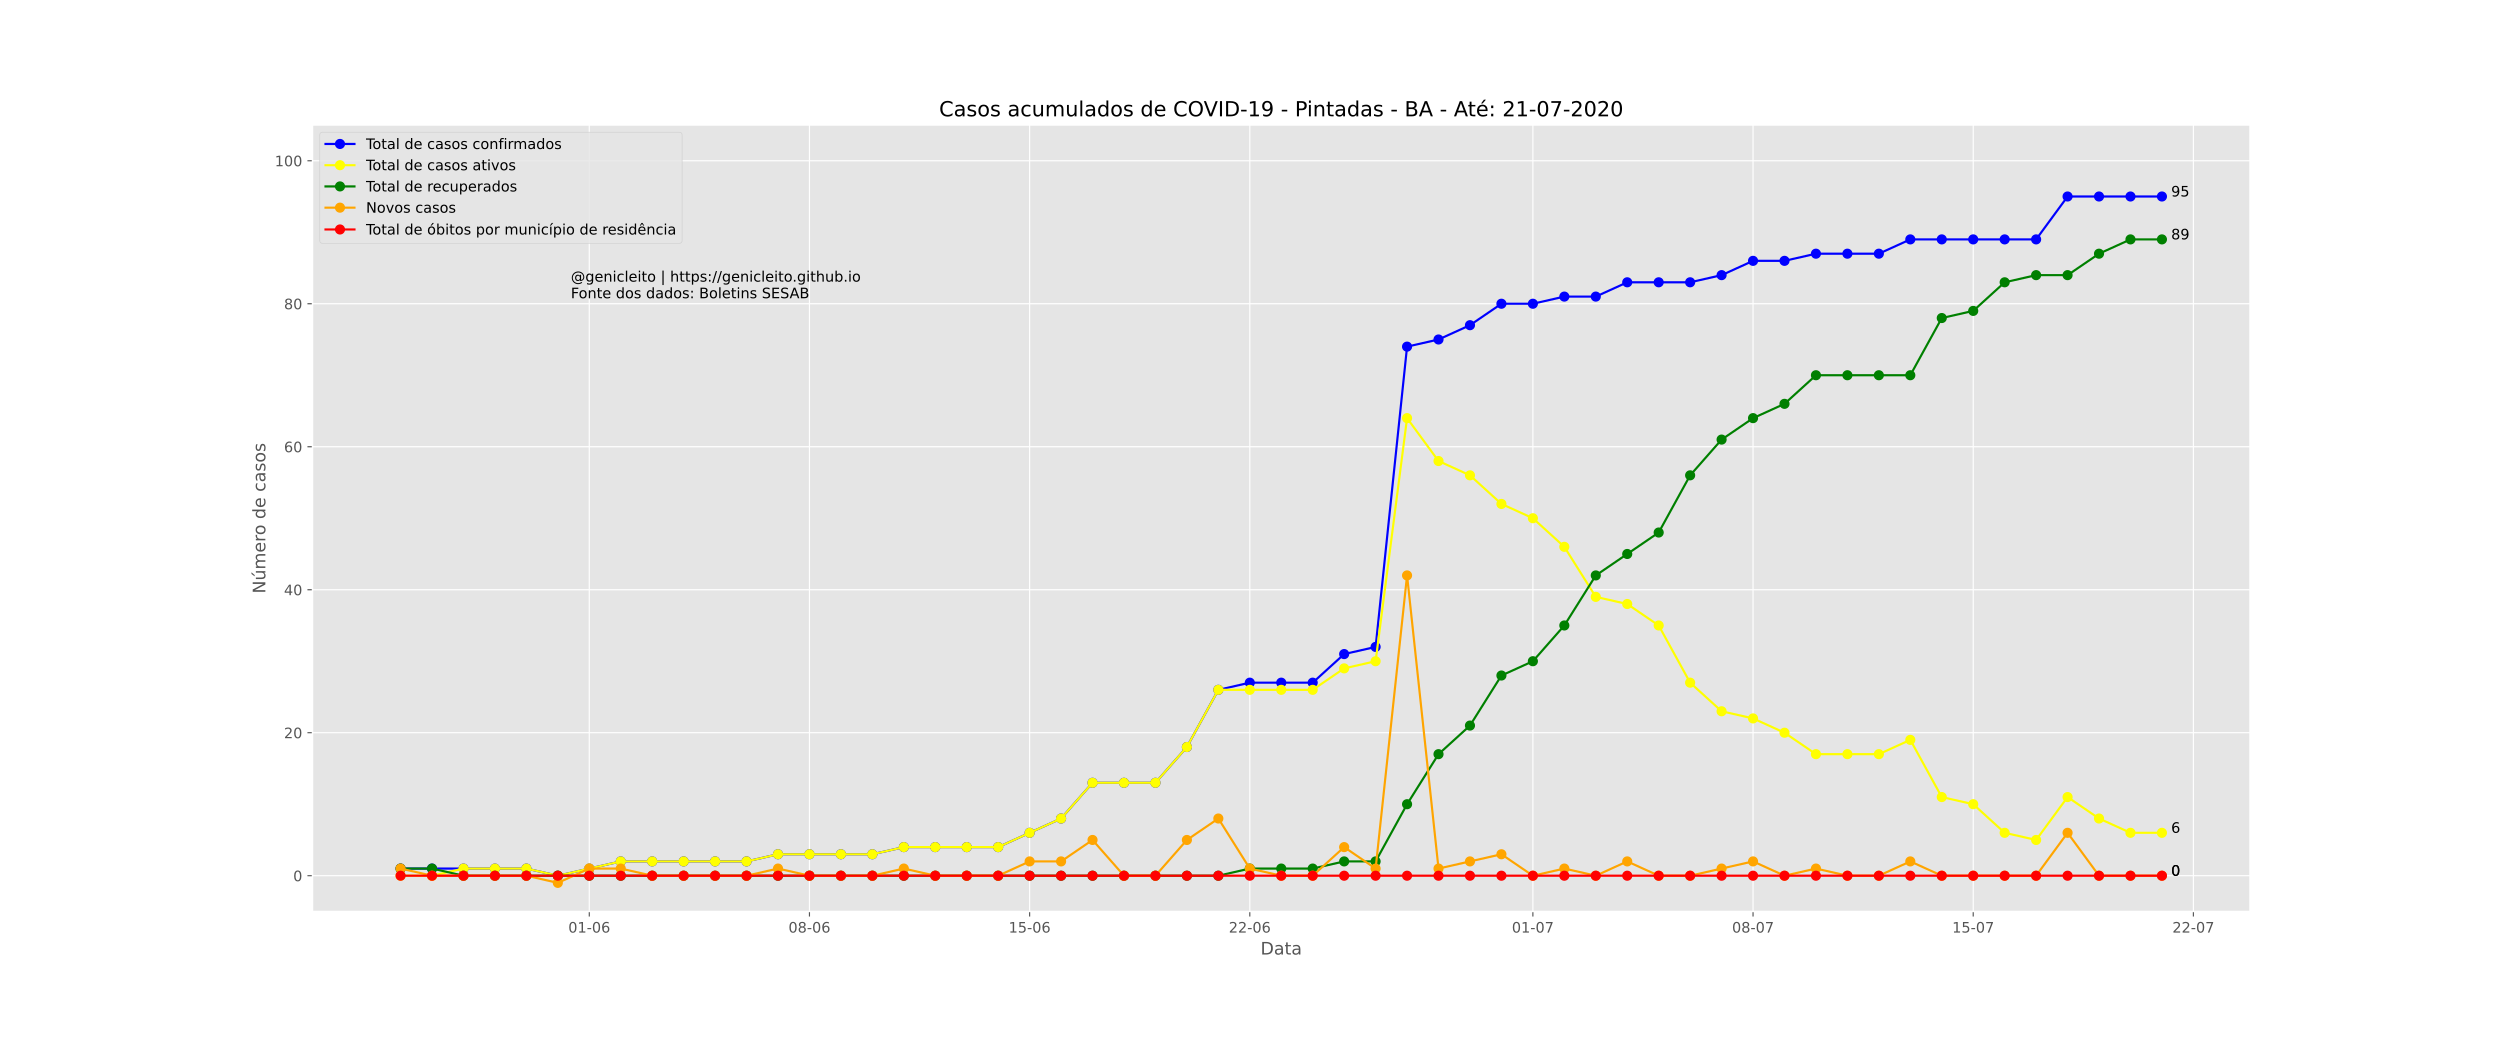 <?xml version="1.0" encoding="utf-8" standalone="no"?>
<!DOCTYPE svg PUBLIC "-//W3C//DTD SVG 1.1//EN"
  "http://www.w3.org/Graphics/SVG/1.1/DTD/svg11.dtd">
<!-- Created with matplotlib (https://matplotlib.org/) -->
<svg height="720pt" version="1.1" viewBox="0 0 1728 720" width="1728pt" xmlns="http://www.w3.org/2000/svg" xmlns:xlink="http://www.w3.org/1999/xlink">
 <defs>
  <style type="text/css">*{stroke-linecap:butt;stroke-linejoin:round;}</style>
 </defs>
 <g id="figure_1">
  <g id="patch_1">
   <path d="M 0 720 
L 1728 720 
L 1728 0 
L 0 0 
z
" style="fill:#ffffff;"/>
  </g>
  <g id="axes_1">
   <g id="patch_2">
    <path d="M 216 630 
L 1555.2 630 
L 1555.2 86.4 
L 216 86.4 
z
" style="fill:#e5e5e5;"/>
   </g>
   <g id="matplotlib.axis_1">
    <g id="xtick_1">
     <g id="line2d_1">
      <path clip-path="url(#p370818356a)" d="M 407.314 630 
L 407.314 86.4 
" style="fill:none;stroke:#ffffff;stroke-linecap:square;stroke-width:0.8;"/>
     </g>
     <g id="line2d_2">
      <defs>
       <path d="M 0 0 
L 0 3.5 
" id="m971596c1c9" style="stroke:#555555;stroke-width:0.8;"/>
      </defs>
      <g>
       <use style="fill:#555555;stroke:#555555;stroke-width:0.8;" x="407.314" xlink:href="#m971596c1c9" y="630"/>
      </g>
     </g>
     <g id="text_1">
      <!-- 01-06 -->
      <g style="fill:#555555;" transform="translate(392.785 644.598)scale(0.1 -0.1)">
       <defs>
        <path d="M 31.781 66.406 
Q 24.172 66.406 20.328 58.906 
Q 16.5 51.422 16.5 36.375 
Q 16.5 21.391 20.328 13.891 
Q 24.172 6.391 31.781 6.391 
Q 39.453 6.391 43.281 13.891 
Q 47.125 21.391 47.125 36.375 
Q 47.125 51.422 43.281 58.906 
Q 39.453 66.406 31.781 66.406 
z
M 31.781 74.219 
Q 44.047 74.219 50.516 64.516 
Q 56.984 54.828 56.984 36.375 
Q 56.984 17.969 50.516 8.266 
Q 44.047 -1.422 31.781 -1.422 
Q 19.531 -1.422 13.062 8.266 
Q 6.594 17.969 6.594 36.375 
Q 6.594 54.828 13.062 64.516 
Q 19.531 74.219 31.781 74.219 
z
" id="DejaVuSans-48"/>
        <path d="M 12.406 8.297 
L 28.516 8.297 
L 28.516 63.922 
L 10.984 60.406 
L 10.984 69.391 
L 28.422 72.906 
L 38.281 72.906 
L 38.281 8.297 
L 54.391 8.297 
L 54.391 0 
L 12.406 0 
z
" id="DejaVuSans-49"/>
        <path d="M 4.891 31.391 
L 31.203 31.391 
L 31.203 23.391 
L 4.891 23.391 
z
" id="DejaVuSans-45"/>
        <path d="M 33.016 40.375 
Q 26.375 40.375 22.484 35.828 
Q 18.609 31.297 18.609 23.391 
Q 18.609 15.531 22.484 10.953 
Q 26.375 6.391 33.016 6.391 
Q 39.656 6.391 43.531 10.953 
Q 47.406 15.531 47.406 23.391 
Q 47.406 31.297 43.531 35.828 
Q 39.656 40.375 33.016 40.375 
z
M 52.594 71.297 
L 52.594 62.312 
Q 48.875 64.062 45.094 64.984 
Q 41.312 65.922 37.594 65.922 
Q 27.828 65.922 22.672 59.328 
Q 17.531 52.734 16.797 39.406 
Q 19.672 43.656 24.016 45.922 
Q 28.375 48.188 33.594 48.188 
Q 44.578 48.188 50.953 41.516 
Q 57.328 34.859 57.328 23.391 
Q 57.328 12.156 50.688 5.359 
Q 44.047 -1.422 33.016 -1.422 
Q 20.359 -1.422 13.672 8.266 
Q 6.984 17.969 6.984 36.375 
Q 6.984 53.656 15.188 63.938 
Q 23.391 74.219 37.203 74.219 
Q 40.922 74.219 44.703 73.484 
Q 48.484 72.75 52.594 71.297 
z
" id="DejaVuSans-54"/>
       </defs>
       <use xlink:href="#DejaVuSans-48"/>
       <use x="63.623" xlink:href="#DejaVuSans-49"/>
       <use x="127.246" xlink:href="#DejaVuSans-45"/>
       <use x="163.33" xlink:href="#DejaVuSans-48"/>
       <use x="226.953" xlink:href="#DejaVuSans-54"/>
      </g>
     </g>
    </g>
    <g id="xtick_2">
     <g id="line2d_3">
      <path clip-path="url(#p370818356a)" d="M 559.496 630 
L 559.496 86.4 
" style="fill:none;stroke:#ffffff;stroke-linecap:square;stroke-width:0.8;"/>
     </g>
     <g id="line2d_4">
      <g>
       <use style="fill:#555555;stroke:#555555;stroke-width:0.8;" x="559.496" xlink:href="#m971596c1c9" y="630"/>
      </g>
     </g>
     <g id="text_2">
      <!-- 08-06 -->
      <g style="fill:#555555;" transform="translate(544.967 644.598)scale(0.1 -0.1)">
       <defs>
        <path d="M 31.781 34.625 
Q 24.75 34.625 20.719 30.859 
Q 16.703 27.094 16.703 20.516 
Q 16.703 13.922 20.719 10.156 
Q 24.75 6.391 31.781 6.391 
Q 38.812 6.391 42.859 10.172 
Q 46.922 13.969 46.922 20.516 
Q 46.922 27.094 42.891 30.859 
Q 38.875 34.625 31.781 34.625 
z
M 21.922 38.812 
Q 15.578 40.375 12.031 44.719 
Q 8.5 49.078 8.5 55.328 
Q 8.5 64.062 14.719 69.141 
Q 20.953 74.219 31.781 74.219 
Q 42.672 74.219 48.875 69.141 
Q 55.078 64.062 55.078 55.328 
Q 55.078 49.078 51.531 44.719 
Q 48 40.375 41.703 38.812 
Q 48.828 37.156 52.797 32.312 
Q 56.781 27.484 56.781 20.516 
Q 56.781 9.906 50.312 4.234 
Q 43.844 -1.422 31.781 -1.422 
Q 19.734 -1.422 13.25 4.234 
Q 6.781 9.906 6.781 20.516 
Q 6.781 27.484 10.781 32.312 
Q 14.797 37.156 21.922 38.812 
z
M 18.312 54.391 
Q 18.312 48.734 21.844 45.562 
Q 25.391 42.391 31.781 42.391 
Q 38.141 42.391 41.719 45.562 
Q 45.312 48.734 45.312 54.391 
Q 45.312 60.062 41.719 63.234 
Q 38.141 66.406 31.781 66.406 
Q 25.391 66.406 21.844 63.234 
Q 18.312 60.062 18.312 54.391 
z
" id="DejaVuSans-56"/>
       </defs>
       <use xlink:href="#DejaVuSans-48"/>
       <use x="63.623" xlink:href="#DejaVuSans-56"/>
       <use x="127.246" xlink:href="#DejaVuSans-45"/>
       <use x="163.33" xlink:href="#DejaVuSans-48"/>
       <use x="226.953" xlink:href="#DejaVuSans-54"/>
      </g>
     </g>
    </g>
    <g id="xtick_3">
     <g id="line2d_5">
      <path clip-path="url(#p370818356a)" d="M 711.678 630 
L 711.678 86.4 
" style="fill:none;stroke:#ffffff;stroke-linecap:square;stroke-width:0.8;"/>
     </g>
     <g id="line2d_6">
      <g>
       <use style="fill:#555555;stroke:#555555;stroke-width:0.8;" x="711.678" xlink:href="#m971596c1c9" y="630"/>
      </g>
     </g>
     <g id="text_3">
      <!-- 15-06 -->
      <g style="fill:#555555;" transform="translate(697.149 644.598)scale(0.1 -0.1)">
       <defs>
        <path d="M 10.797 72.906 
L 49.516 72.906 
L 49.516 64.594 
L 19.828 64.594 
L 19.828 46.734 
Q 21.969 47.469 24.109 47.828 
Q 26.266 48.188 28.422 48.188 
Q 40.625 48.188 47.75 41.5 
Q 54.891 34.812 54.891 23.391 
Q 54.891 11.625 47.562 5.094 
Q 40.234 -1.422 26.906 -1.422 
Q 22.312 -1.422 17.547 -0.641 
Q 12.797 0.141 7.719 1.703 
L 7.719 11.625 
Q 12.109 9.234 16.797 8.062 
Q 21.484 6.891 26.703 6.891 
Q 35.156 6.891 40.078 11.328 
Q 45.016 15.766 45.016 23.391 
Q 45.016 31 40.078 35.438 
Q 35.156 39.891 26.703 39.891 
Q 22.75 39.891 18.812 39.016 
Q 14.891 38.141 10.797 36.281 
z
" id="DejaVuSans-53"/>
       </defs>
       <use xlink:href="#DejaVuSans-49"/>
       <use x="63.623" xlink:href="#DejaVuSans-53"/>
       <use x="127.246" xlink:href="#DejaVuSans-45"/>
       <use x="163.33" xlink:href="#DejaVuSans-48"/>
       <use x="226.953" xlink:href="#DejaVuSans-54"/>
      </g>
     </g>
    </g>
    <g id="xtick_4">
     <g id="line2d_7">
      <path clip-path="url(#p370818356a)" d="M 863.86 630 
L 863.86 86.4 
" style="fill:none;stroke:#ffffff;stroke-linecap:square;stroke-width:0.8;"/>
     </g>
     <g id="line2d_8">
      <g>
       <use style="fill:#555555;stroke:#555555;stroke-width:0.8;" x="863.86" xlink:href="#m971596c1c9" y="630"/>
      </g>
     </g>
     <g id="text_4">
      <!-- 22-06 -->
      <g style="fill:#555555;" transform="translate(849.331 644.598)scale(0.1 -0.1)">
       <defs>
        <path d="M 19.188 8.297 
L 53.609 8.297 
L 53.609 0 
L 7.328 0 
L 7.328 8.297 
Q 12.938 14.109 22.625 23.891 
Q 32.328 33.688 34.812 36.531 
Q 39.547 41.844 41.422 45.531 
Q 43.312 49.219 43.312 52.781 
Q 43.312 58.594 39.234 62.25 
Q 35.156 65.922 28.609 65.922 
Q 23.969 65.922 18.812 64.312 
Q 13.672 62.703 7.812 59.422 
L 7.812 69.391 
Q 13.766 71.781 18.938 73 
Q 24.125 74.219 28.422 74.219 
Q 39.75 74.219 46.484 68.547 
Q 53.219 62.891 53.219 53.422 
Q 53.219 48.922 51.531 44.891 
Q 49.859 40.875 45.406 35.406 
Q 44.188 33.984 37.641 27.219 
Q 31.109 20.453 19.188 8.297 
z
" id="DejaVuSans-50"/>
       </defs>
       <use xlink:href="#DejaVuSans-50"/>
       <use x="63.623" xlink:href="#DejaVuSans-50"/>
       <use x="127.246" xlink:href="#DejaVuSans-45"/>
       <use x="163.33" xlink:href="#DejaVuSans-48"/>
       <use x="226.953" xlink:href="#DejaVuSans-54"/>
      </g>
     </g>
    </g>
    <g id="xtick_5">
     <g id="line2d_9">
      <path clip-path="url(#p370818356a)" d="M 1059.522 630 
L 1059.522 86.4 
" style="fill:none;stroke:#ffffff;stroke-linecap:square;stroke-width:0.8;"/>
     </g>
     <g id="line2d_10">
      <g>
       <use style="fill:#555555;stroke:#555555;stroke-width:0.8;" x="1059.522" xlink:href="#m971596c1c9" y="630"/>
      </g>
     </g>
     <g id="text_5">
      <!-- 01-07 -->
      <g style="fill:#555555;" transform="translate(1044.993 644.598)scale(0.1 -0.1)">
       <defs>
        <path d="M 8.203 72.906 
L 55.078 72.906 
L 55.078 68.703 
L 28.609 0 
L 18.312 0 
L 43.219 64.594 
L 8.203 64.594 
z
" id="DejaVuSans-55"/>
       </defs>
       <use xlink:href="#DejaVuSans-48"/>
       <use x="63.623" xlink:href="#DejaVuSans-49"/>
       <use x="127.246" xlink:href="#DejaVuSans-45"/>
       <use x="163.33" xlink:href="#DejaVuSans-48"/>
       <use x="226.953" xlink:href="#DejaVuSans-55"/>
      </g>
     </g>
    </g>
    <g id="xtick_6">
     <g id="line2d_11">
      <path clip-path="url(#p370818356a)" d="M 1211.704 630 
L 1211.704 86.4 
" style="fill:none;stroke:#ffffff;stroke-linecap:square;stroke-width:0.8;"/>
     </g>
     <g id="line2d_12">
      <g>
       <use style="fill:#555555;stroke:#555555;stroke-width:0.8;" x="1211.704" xlink:href="#m971596c1c9" y="630"/>
      </g>
     </g>
     <g id="text_6">
      <!-- 08-07 -->
      <g style="fill:#555555;" transform="translate(1197.175 644.598)scale(0.1 -0.1)">
       <use xlink:href="#DejaVuSans-48"/>
       <use x="63.623" xlink:href="#DejaVuSans-56"/>
       <use x="127.246" xlink:href="#DejaVuSans-45"/>
       <use x="163.33" xlink:href="#DejaVuSans-48"/>
       <use x="226.953" xlink:href="#DejaVuSans-55"/>
      </g>
     </g>
    </g>
    <g id="xtick_7">
     <g id="line2d_13">
      <path clip-path="url(#p370818356a)" d="M 1363.886 630 
L 1363.886 86.4 
" style="fill:none;stroke:#ffffff;stroke-linecap:square;stroke-width:0.8;"/>
     </g>
     <g id="line2d_14">
      <g>
       <use style="fill:#555555;stroke:#555555;stroke-width:0.8;" x="1363.886" xlink:href="#m971596c1c9" y="630"/>
      </g>
     </g>
     <g id="text_7">
      <!-- 15-07 -->
      <g style="fill:#555555;" transform="translate(1349.357 644.598)scale(0.1 -0.1)">
       <use xlink:href="#DejaVuSans-49"/>
       <use x="63.623" xlink:href="#DejaVuSans-53"/>
       <use x="127.246" xlink:href="#DejaVuSans-45"/>
       <use x="163.33" xlink:href="#DejaVuSans-48"/>
       <use x="226.953" xlink:href="#DejaVuSans-55"/>
      </g>
     </g>
    </g>
    <g id="xtick_8">
     <g id="line2d_15">
      <path clip-path="url(#p370818356a)" d="M 1516.068 630 
L 1516.068 86.4 
" style="fill:none;stroke:#ffffff;stroke-linecap:square;stroke-width:0.8;"/>
     </g>
     <g id="line2d_16">
      <g>
       <use style="fill:#555555;stroke:#555555;stroke-width:0.8;" x="1516.068" xlink:href="#m971596c1c9" y="630"/>
      </g>
     </g>
     <g id="text_8">
      <!-- 22-07 -->
      <g style="fill:#555555;" transform="translate(1501.539 644.598)scale(0.1 -0.1)">
       <use xlink:href="#DejaVuSans-50"/>
       <use x="63.623" xlink:href="#DejaVuSans-50"/>
       <use x="127.246" xlink:href="#DejaVuSans-45"/>
       <use x="163.33" xlink:href="#DejaVuSans-48"/>
       <use x="226.953" xlink:href="#DejaVuSans-55"/>
      </g>
     </g>
    </g>
    <g id="text_9">
     <!-- Data -->
     <g style="fill:#555555;" transform="translate(871.274 659.796)scale(0.12 -0.12)">
      <defs>
       <path d="M 19.672 64.797 
L 19.672 8.109 
L 31.594 8.109 
Q 46.688 8.109 53.688 14.938 
Q 60.688 21.781 60.688 36.531 
Q 60.688 51.172 53.688 57.984 
Q 46.688 64.797 31.594 64.797 
z
M 9.812 72.906 
L 30.078 72.906 
Q 51.266 72.906 61.172 64.094 
Q 71.094 55.281 71.094 36.531 
Q 71.094 17.672 61.125 8.828 
Q 51.172 0 30.078 0 
L 9.812 0 
z
" id="DejaVuSans-68"/>
       <path d="M 34.281 27.484 
Q 23.391 27.484 19.188 25 
Q 14.984 22.516 14.984 16.5 
Q 14.984 11.719 18.141 8.906 
Q 21.297 6.109 26.703 6.109 
Q 34.188 6.109 38.703 11.406 
Q 43.219 16.703 43.219 25.484 
L 43.219 27.484 
z
M 52.203 31.203 
L 52.203 0 
L 43.219 0 
L 43.219 8.297 
Q 40.141 3.328 35.547 0.953 
Q 30.953 -1.422 24.312 -1.422 
Q 15.922 -1.422 10.953 3.297 
Q 6 8.016 6 15.922 
Q 6 25.141 12.172 29.828 
Q 18.359 34.516 30.609 34.516 
L 43.219 34.516 
L 43.219 35.406 
Q 43.219 41.609 39.141 45 
Q 35.062 48.391 27.688 48.391 
Q 23 48.391 18.547 47.266 
Q 14.109 46.141 10.016 43.891 
L 10.016 52.203 
Q 14.938 54.109 19.578 55.047 
Q 24.219 56 28.609 56 
Q 40.484 56 46.344 49.844 
Q 52.203 43.703 52.203 31.203 
z
" id="DejaVuSans-97"/>
       <path d="M 18.312 70.219 
L 18.312 54.688 
L 36.812 54.688 
L 36.812 47.703 
L 18.312 47.703 
L 18.312 18.016 
Q 18.312 11.328 20.141 9.422 
Q 21.969 7.516 27.594 7.516 
L 36.812 7.516 
L 36.812 0 
L 27.594 0 
Q 17.188 0 13.234 3.875 
Q 9.281 7.766 9.281 18.016 
L 9.281 47.703 
L 2.688 47.703 
L 2.688 54.688 
L 9.281 54.688 
L 9.281 70.219 
z
" id="DejaVuSans-116"/>
      </defs>
      <use xlink:href="#DejaVuSans-68"/>
      <use x="77.002" xlink:href="#DejaVuSans-97"/>
      <use x="138.281" xlink:href="#DejaVuSans-116"/>
      <use x="177.49" xlink:href="#DejaVuSans-97"/>
     </g>
    </g>
   </g>
   <g id="matplotlib.axis_2">
    <g id="ytick_1">
     <g id="line2d_17">
      <path clip-path="url(#p370818356a)" d="M 216 605.291 
L 1555.2 605.291 
" style="fill:none;stroke:#ffffff;stroke-linecap:square;stroke-width:0.8;"/>
     </g>
     <g id="line2d_18">
      <defs>
       <path d="M 0 0 
L -3.5 0 
" id="mcae1287e26" style="stroke:#555555;stroke-width:0.8;"/>
      </defs>
      <g>
       <use style="fill:#555555;stroke:#555555;stroke-width:0.8;" x="216" xlink:href="#mcae1287e26" y="605.291"/>
      </g>
     </g>
     <g id="text_10">
      <!-- 0 -->
      <g style="fill:#555555;" transform="translate(202.637 609.09)scale(0.1 -0.1)">
       <use xlink:href="#DejaVuSans-48"/>
      </g>
     </g>
    </g>
    <g id="ytick_2">
     <g id="line2d_19">
      <path clip-path="url(#p370818356a)" d="M 216 506.455 
L 1555.2 506.455 
" style="fill:none;stroke:#ffffff;stroke-linecap:square;stroke-width:0.8;"/>
     </g>
     <g id="line2d_20">
      <g>
       <use style="fill:#555555;stroke:#555555;stroke-width:0.8;" x="216" xlink:href="#mcae1287e26" y="506.455"/>
      </g>
     </g>
     <g id="text_11">
      <!-- 20 -->
      <g style="fill:#555555;" transform="translate(196.275 510.254)scale(0.1 -0.1)">
       <use xlink:href="#DejaVuSans-50"/>
       <use x="63.623" xlink:href="#DejaVuSans-48"/>
      </g>
     </g>
    </g>
    <g id="ytick_3">
     <g id="line2d_21">
      <path clip-path="url(#p370818356a)" d="M 216 407.618 
L 1555.2 407.618 
" style="fill:none;stroke:#ffffff;stroke-linecap:square;stroke-width:0.8;"/>
     </g>
     <g id="line2d_22">
      <g>
       <use style="fill:#555555;stroke:#555555;stroke-width:0.8;" x="216" xlink:href="#mcae1287e26" y="407.618"/>
      </g>
     </g>
     <g id="text_12">
      <!-- 40 -->
      <g style="fill:#555555;" transform="translate(196.275 411.417)scale(0.1 -0.1)">
       <defs>
        <path d="M 37.797 64.312 
L 12.891 25.391 
L 37.797 25.391 
z
M 35.203 72.906 
L 47.609 72.906 
L 47.609 25.391 
L 58.016 25.391 
L 58.016 17.188 
L 47.609 17.188 
L 47.609 0 
L 37.797 0 
L 37.797 17.188 
L 4.891 17.188 
L 4.891 26.703 
z
" id="DejaVuSans-52"/>
       </defs>
       <use xlink:href="#DejaVuSans-52"/>
       <use x="63.623" xlink:href="#DejaVuSans-48"/>
      </g>
     </g>
    </g>
    <g id="ytick_4">
     <g id="line2d_23">
      <path clip-path="url(#p370818356a)" d="M 216 308.782 
L 1555.2 308.782 
" style="fill:none;stroke:#ffffff;stroke-linecap:square;stroke-width:0.8;"/>
     </g>
     <g id="line2d_24">
      <g>
       <use style="fill:#555555;stroke:#555555;stroke-width:0.8;" x="216" xlink:href="#mcae1287e26" y="308.782"/>
      </g>
     </g>
     <g id="text_13">
      <!-- 60 -->
      <g style="fill:#555555;" transform="translate(196.275 312.581)scale(0.1 -0.1)">
       <use xlink:href="#DejaVuSans-54"/>
       <use x="63.623" xlink:href="#DejaVuSans-48"/>
      </g>
     </g>
    </g>
    <g id="ytick_5">
     <g id="line2d_25">
      <path clip-path="url(#p370818356a)" d="M 216 209.945 
L 1555.2 209.945 
" style="fill:none;stroke:#ffffff;stroke-linecap:square;stroke-width:0.8;"/>
     </g>
     <g id="line2d_26">
      <g>
       <use style="fill:#555555;stroke:#555555;stroke-width:0.8;" x="216" xlink:href="#mcae1287e26" y="209.945"/>
      </g>
     </g>
     <g id="text_14">
      <!-- 80 -->
      <g style="fill:#555555;" transform="translate(196.275 213.745)scale(0.1 -0.1)">
       <use xlink:href="#DejaVuSans-56"/>
       <use x="63.623" xlink:href="#DejaVuSans-48"/>
      </g>
     </g>
    </g>
    <g id="ytick_6">
     <g id="line2d_27">
      <path clip-path="url(#p370818356a)" d="M 216 111.109 
L 1555.2 111.109 
" style="fill:none;stroke:#ffffff;stroke-linecap:square;stroke-width:0.8;"/>
     </g>
     <g id="line2d_28">
      <g>
       <use style="fill:#555555;stroke:#555555;stroke-width:0.8;" x="216" xlink:href="#mcae1287e26" y="111.109"/>
      </g>
     </g>
     <g id="text_15">
      <!-- 100 -->
      <g style="fill:#555555;" transform="translate(189.912 114.908)scale(0.1 -0.1)">
       <use xlink:href="#DejaVuSans-49"/>
       <use x="63.623" xlink:href="#DejaVuSans-48"/>
       <use x="127.246" xlink:href="#DejaVuSans-48"/>
      </g>
     </g>
    </g>
    <g id="text_16">
     <!-- Número de casos -->
     <g style="fill:#555555;" transform="translate(183.417 410.243)rotate(-90)scale(0.12 -0.12)">
      <defs>
       <path d="M 9.812 72.906 
L 23.094 72.906 
L 55.422 11.922 
L 55.422 72.906 
L 64.984 72.906 
L 64.984 0 
L 51.703 0 
L 19.391 60.984 
L 19.391 0 
L 9.812 0 
z
" id="DejaVuSans-78"/>
       <path d="M 8.5 21.578 
L 8.5 54.688 
L 17.484 54.688 
L 17.484 21.922 
Q 17.484 14.156 20.5 10.266 
Q 23.531 6.391 29.594 6.391 
Q 36.859 6.391 41.078 11.031 
Q 45.312 15.672 45.312 23.688 
L 45.312 54.688 
L 54.297 54.688 
L 54.297 0 
L 45.312 0 
L 45.312 8.406 
Q 42.047 3.422 37.719 1 
Q 33.406 -1.422 27.688 -1.422 
Q 18.266 -1.422 13.375 4.438 
Q 8.5 10.297 8.5 21.578 
z
M 31.109 56 
z
M 37.781 79.984 
L 47.5 79.984 
L 31.594 61.625 
L 24.109 61.625 
z
" id="DejaVuSans-250"/>
       <path d="M 52 44.188 
Q 55.375 50.25 60.062 53.125 
Q 64.75 56 71.094 56 
Q 79.641 56 84.281 50.016 
Q 88.922 44.047 88.922 33.016 
L 88.922 0 
L 79.891 0 
L 79.891 32.719 
Q 79.891 40.578 77.094 44.375 
Q 74.312 48.188 68.609 48.188 
Q 61.625 48.188 57.562 43.547 
Q 53.516 38.922 53.516 30.906 
L 53.516 0 
L 44.484 0 
L 44.484 32.719 
Q 44.484 40.625 41.703 44.406 
Q 38.922 48.188 33.109 48.188 
Q 26.219 48.188 22.156 43.531 
Q 18.109 38.875 18.109 30.906 
L 18.109 0 
L 9.078 0 
L 9.078 54.688 
L 18.109 54.688 
L 18.109 46.188 
Q 21.188 51.219 25.484 53.609 
Q 29.781 56 35.688 56 
Q 41.656 56 45.828 52.969 
Q 50 49.953 52 44.188 
z
" id="DejaVuSans-109"/>
       <path d="M 56.203 29.594 
L 56.203 25.203 
L 14.891 25.203 
Q 15.484 15.922 20.484 11.062 
Q 25.484 6.203 34.422 6.203 
Q 39.594 6.203 44.453 7.469 
Q 49.312 8.734 54.109 11.281 
L 54.109 2.781 
Q 49.266 0.734 44.188 -0.344 
Q 39.109 -1.422 33.891 -1.422 
Q 20.797 -1.422 13.156 6.188 
Q 5.516 13.812 5.516 26.812 
Q 5.516 40.234 12.766 48.109 
Q 20.016 56 32.328 56 
Q 43.359 56 49.781 48.891 
Q 56.203 41.797 56.203 29.594 
z
M 47.219 32.234 
Q 47.125 39.594 43.094 43.984 
Q 39.062 48.391 32.422 48.391 
Q 24.906 48.391 20.391 44.141 
Q 15.875 39.891 15.188 32.172 
z
" id="DejaVuSans-101"/>
       <path d="M 41.109 46.297 
Q 39.594 47.172 37.812 47.578 
Q 36.031 48 33.891 48 
Q 26.266 48 22.188 43.047 
Q 18.109 38.094 18.109 28.812 
L 18.109 0 
L 9.078 0 
L 9.078 54.688 
L 18.109 54.688 
L 18.109 46.188 
Q 20.953 51.172 25.484 53.578 
Q 30.031 56 36.531 56 
Q 37.453 56 38.578 55.875 
Q 39.703 55.766 41.062 55.516 
z
" id="DejaVuSans-114"/>
       <path d="M 30.609 48.391 
Q 23.391 48.391 19.188 42.75 
Q 14.984 37.109 14.984 27.297 
Q 14.984 17.484 19.156 11.844 
Q 23.344 6.203 30.609 6.203 
Q 37.797 6.203 41.984 11.859 
Q 46.188 17.531 46.188 27.297 
Q 46.188 37.016 41.984 42.703 
Q 37.797 48.391 30.609 48.391 
z
M 30.609 56 
Q 42.328 56 49.016 48.375 
Q 55.719 40.766 55.719 27.297 
Q 55.719 13.875 49.016 6.219 
Q 42.328 -1.422 30.609 -1.422 
Q 18.844 -1.422 12.172 6.219 
Q 5.516 13.875 5.516 27.297 
Q 5.516 40.766 12.172 48.375 
Q 18.844 56 30.609 56 
z
" id="DejaVuSans-111"/>
       <path id="DejaVuSans-32"/>
       <path d="M 45.406 46.391 
L 45.406 75.984 
L 54.391 75.984 
L 54.391 0 
L 45.406 0 
L 45.406 8.203 
Q 42.578 3.328 38.25 0.953 
Q 33.938 -1.422 27.875 -1.422 
Q 17.969 -1.422 11.734 6.484 
Q 5.516 14.406 5.516 27.297 
Q 5.516 40.188 11.734 48.094 
Q 17.969 56 27.875 56 
Q 33.938 56 38.25 53.625 
Q 42.578 51.266 45.406 46.391 
z
M 14.797 27.297 
Q 14.797 17.391 18.875 11.75 
Q 22.953 6.109 30.078 6.109 
Q 37.203 6.109 41.297 11.75 
Q 45.406 17.391 45.406 27.297 
Q 45.406 37.203 41.297 42.844 
Q 37.203 48.484 30.078 48.484 
Q 22.953 48.484 18.875 42.844 
Q 14.797 37.203 14.797 27.297 
z
" id="DejaVuSans-100"/>
       <path d="M 48.781 52.594 
L 48.781 44.188 
Q 44.969 46.297 41.141 47.344 
Q 37.312 48.391 33.406 48.391 
Q 24.656 48.391 19.812 42.844 
Q 14.984 37.312 14.984 27.297 
Q 14.984 17.281 19.812 11.734 
Q 24.656 6.203 33.406 6.203 
Q 37.312 6.203 41.141 7.25 
Q 44.969 8.297 48.781 10.406 
L 48.781 2.094 
Q 45.016 0.344 40.984 -0.531 
Q 36.969 -1.422 32.422 -1.422 
Q 20.062 -1.422 12.781 6.344 
Q 5.516 14.109 5.516 27.297 
Q 5.516 40.672 12.859 48.328 
Q 20.219 56 33.016 56 
Q 37.156 56 41.109 55.141 
Q 45.062 54.297 48.781 52.594 
z
" id="DejaVuSans-99"/>
       <path d="M 44.281 53.078 
L 44.281 44.578 
Q 40.484 46.531 36.375 47.5 
Q 32.281 48.484 27.875 48.484 
Q 21.188 48.484 17.844 46.438 
Q 14.5 44.391 14.5 40.281 
Q 14.5 37.156 16.891 35.375 
Q 19.281 33.594 26.516 31.984 
L 29.594 31.297 
Q 39.156 29.25 43.188 25.516 
Q 47.219 21.781 47.219 15.094 
Q 47.219 7.469 41.188 3.016 
Q 35.156 -1.422 24.609 -1.422 
Q 20.219 -1.422 15.453 -0.562 
Q 10.688 0.297 5.422 2 
L 5.422 11.281 
Q 10.406 8.688 15.234 7.391 
Q 20.062 6.109 24.812 6.109 
Q 31.156 6.109 34.562 8.281 
Q 37.984 10.453 37.984 14.406 
Q 37.984 18.062 35.516 20.016 
Q 33.062 21.969 24.703 23.781 
L 21.578 24.516 
Q 13.234 26.266 9.516 29.906 
Q 5.812 33.547 5.812 39.891 
Q 5.812 47.609 11.281 51.797 
Q 16.75 56 26.812 56 
Q 31.781 56 36.172 55.266 
Q 40.578 54.547 44.281 53.078 
z
" id="DejaVuSans-115"/>
      </defs>
      <use xlink:href="#DejaVuSans-78"/>
      <use x="74.805" xlink:href="#DejaVuSans-250"/>
      <use x="138.184" xlink:href="#DejaVuSans-109"/>
      <use x="235.596" xlink:href="#DejaVuSans-101"/>
      <use x="297.119" xlink:href="#DejaVuSans-114"/>
      <use x="335.982" xlink:href="#DejaVuSans-111"/>
      <use x="397.164" xlink:href="#DejaVuSans-32"/>
      <use x="428.951" xlink:href="#DejaVuSans-100"/>
      <use x="492.428" xlink:href="#DejaVuSans-101"/>
      <use x="553.951" xlink:href="#DejaVuSans-32"/>
      <use x="585.738" xlink:href="#DejaVuSans-99"/>
      <use x="640.719" xlink:href="#DejaVuSans-97"/>
      <use x="701.998" xlink:href="#DejaVuSans-115"/>
      <use x="754.098" xlink:href="#DejaVuSans-111"/>
      <use x="815.279" xlink:href="#DejaVuSans-115"/>
     </g>
    </g>
   </g>
   <g id="line2d_29">
    <path clip-path="url(#p370818356a)" d="M 276.873 600.349 
L 298.613 600.349 
L 320.353 600.349 
L 342.094 600.349 
L 363.834 600.349 
L 385.574 605.291 
L 407.314 600.349 
L 429.055 595.407 
L 450.795 595.407 
L 472.535 595.407 
L 494.275 595.407 
L 516.016 595.407 
L 537.756 590.465 
L 559.496 590.465 
L 581.236 590.465 
L 602.977 590.465 
L 624.717 585.524 
L 646.457 585.524 
L 668.197 585.524 
L 689.938 585.524 
L 711.678 575.64 
L 733.418 565.756 
L 755.158 541.047 
L 776.899 541.047 
L 798.639 541.047 
L 820.379 516.338 
L 842.119 476.804 
L 863.86 471.862 
L 885.6 471.862 
L 907.34 471.862 
L 929.081 452.095 
L 950.821 447.153 
L 972.561 239.596 
L 994.301 234.655 
L 1016.042 224.771 
L 1037.782 209.945 
L 1059.522 209.945 
L 1081.262 205.004 
L 1103.003 205.004 
L 1124.743 195.12 
L 1146.483 195.12 
L 1168.223 195.12 
L 1189.964 190.178 
L 1211.704 180.295 
L 1233.444 180.295 
L 1255.184 175.353 
L 1276.925 175.353 
L 1298.665 175.353 
L 1320.405 165.469 
L 1342.145 165.469 
L 1363.886 165.469 
L 1385.626 165.469 
L 1407.366 165.469 
L 1429.106 135.818 
L 1450.847 135.818 
L 1472.587 135.818 
L 1494.327 135.818 
" style="fill:none;stroke:#0000ff;stroke-linecap:square;stroke-width:1.5;"/>
    <defs>
     <path d="M 0 3 
C 0.796 3 1.559 2.684 2.121 2.121 
C 2.684 1.559 3 0.796 3 0 
C 3 -0.796 2.684 -1.559 2.121 -2.121 
C 1.559 -2.684 0.796 -3 0 -3 
C -0.796 -3 -1.559 -2.684 -2.121 -2.121 
C -2.684 -1.559 -3 -0.796 -3 0 
C -3 0.796 -2.684 1.559 -2.121 2.121 
C -1.559 2.684 -0.796 3 0 3 
z
" id="m7b02564c18" style="stroke:#0000ff;"/>
    </defs>
    <g clip-path="url(#p370818356a)">
     <use style="fill:#0000ff;stroke:#0000ff;" x="276.873" xlink:href="#m7b02564c18" y="600.349"/>
     <use style="fill:#0000ff;stroke:#0000ff;" x="298.613" xlink:href="#m7b02564c18" y="600.349"/>
     <use style="fill:#0000ff;stroke:#0000ff;" x="320.353" xlink:href="#m7b02564c18" y="600.349"/>
     <use style="fill:#0000ff;stroke:#0000ff;" x="342.094" xlink:href="#m7b02564c18" y="600.349"/>
     <use style="fill:#0000ff;stroke:#0000ff;" x="363.834" xlink:href="#m7b02564c18" y="600.349"/>
     <use style="fill:#0000ff;stroke:#0000ff;" x="385.574" xlink:href="#m7b02564c18" y="605.291"/>
     <use style="fill:#0000ff;stroke:#0000ff;" x="407.314" xlink:href="#m7b02564c18" y="600.349"/>
     <use style="fill:#0000ff;stroke:#0000ff;" x="429.055" xlink:href="#m7b02564c18" y="595.407"/>
     <use style="fill:#0000ff;stroke:#0000ff;" x="450.795" xlink:href="#m7b02564c18" y="595.407"/>
     <use style="fill:#0000ff;stroke:#0000ff;" x="472.535" xlink:href="#m7b02564c18" y="595.407"/>
     <use style="fill:#0000ff;stroke:#0000ff;" x="494.275" xlink:href="#m7b02564c18" y="595.407"/>
     <use style="fill:#0000ff;stroke:#0000ff;" x="516.016" xlink:href="#m7b02564c18" y="595.407"/>
     <use style="fill:#0000ff;stroke:#0000ff;" x="537.756" xlink:href="#m7b02564c18" y="590.465"/>
     <use style="fill:#0000ff;stroke:#0000ff;" x="559.496" xlink:href="#m7b02564c18" y="590.465"/>
     <use style="fill:#0000ff;stroke:#0000ff;" x="581.236" xlink:href="#m7b02564c18" y="590.465"/>
     <use style="fill:#0000ff;stroke:#0000ff;" x="602.977" xlink:href="#m7b02564c18" y="590.465"/>
     <use style="fill:#0000ff;stroke:#0000ff;" x="624.717" xlink:href="#m7b02564c18" y="585.524"/>
     <use style="fill:#0000ff;stroke:#0000ff;" x="646.457" xlink:href="#m7b02564c18" y="585.524"/>
     <use style="fill:#0000ff;stroke:#0000ff;" x="668.197" xlink:href="#m7b02564c18" y="585.524"/>
     <use style="fill:#0000ff;stroke:#0000ff;" x="689.938" xlink:href="#m7b02564c18" y="585.524"/>
     <use style="fill:#0000ff;stroke:#0000ff;" x="711.678" xlink:href="#m7b02564c18" y="575.64"/>
     <use style="fill:#0000ff;stroke:#0000ff;" x="733.418" xlink:href="#m7b02564c18" y="565.756"/>
     <use style="fill:#0000ff;stroke:#0000ff;" x="755.158" xlink:href="#m7b02564c18" y="541.047"/>
     <use style="fill:#0000ff;stroke:#0000ff;" x="776.899" xlink:href="#m7b02564c18" y="541.047"/>
     <use style="fill:#0000ff;stroke:#0000ff;" x="798.639" xlink:href="#m7b02564c18" y="541.047"/>
     <use style="fill:#0000ff;stroke:#0000ff;" x="820.379" xlink:href="#m7b02564c18" y="516.338"/>
     <use style="fill:#0000ff;stroke:#0000ff;" x="842.119" xlink:href="#m7b02564c18" y="476.804"/>
     <use style="fill:#0000ff;stroke:#0000ff;" x="863.86" xlink:href="#m7b02564c18" y="471.862"/>
     <use style="fill:#0000ff;stroke:#0000ff;" x="885.6" xlink:href="#m7b02564c18" y="471.862"/>
     <use style="fill:#0000ff;stroke:#0000ff;" x="907.34" xlink:href="#m7b02564c18" y="471.862"/>
     <use style="fill:#0000ff;stroke:#0000ff;" x="929.081" xlink:href="#m7b02564c18" y="452.095"/>
     <use style="fill:#0000ff;stroke:#0000ff;" x="950.821" xlink:href="#m7b02564c18" y="447.153"/>
     <use style="fill:#0000ff;stroke:#0000ff;" x="972.561" xlink:href="#m7b02564c18" y="239.596"/>
     <use style="fill:#0000ff;stroke:#0000ff;" x="994.301" xlink:href="#m7b02564c18" y="234.655"/>
     <use style="fill:#0000ff;stroke:#0000ff;" x="1016.042" xlink:href="#m7b02564c18" y="224.771"/>
     <use style="fill:#0000ff;stroke:#0000ff;" x="1037.782" xlink:href="#m7b02564c18" y="209.945"/>
     <use style="fill:#0000ff;stroke:#0000ff;" x="1059.522" xlink:href="#m7b02564c18" y="209.945"/>
     <use style="fill:#0000ff;stroke:#0000ff;" x="1081.262" xlink:href="#m7b02564c18" y="205.004"/>
     <use style="fill:#0000ff;stroke:#0000ff;" x="1103.003" xlink:href="#m7b02564c18" y="205.004"/>
     <use style="fill:#0000ff;stroke:#0000ff;" x="1124.743" xlink:href="#m7b02564c18" y="195.12"/>
     <use style="fill:#0000ff;stroke:#0000ff;" x="1146.483" xlink:href="#m7b02564c18" y="195.12"/>
     <use style="fill:#0000ff;stroke:#0000ff;" x="1168.223" xlink:href="#m7b02564c18" y="195.12"/>
     <use style="fill:#0000ff;stroke:#0000ff;" x="1189.964" xlink:href="#m7b02564c18" y="190.178"/>
     <use style="fill:#0000ff;stroke:#0000ff;" x="1211.704" xlink:href="#m7b02564c18" y="180.295"/>
     <use style="fill:#0000ff;stroke:#0000ff;" x="1233.444" xlink:href="#m7b02564c18" y="180.295"/>
     <use style="fill:#0000ff;stroke:#0000ff;" x="1255.184" xlink:href="#m7b02564c18" y="175.353"/>
     <use style="fill:#0000ff;stroke:#0000ff;" x="1276.925" xlink:href="#m7b02564c18" y="175.353"/>
     <use style="fill:#0000ff;stroke:#0000ff;" x="1298.665" xlink:href="#m7b02564c18" y="175.353"/>
     <use style="fill:#0000ff;stroke:#0000ff;" x="1320.405" xlink:href="#m7b02564c18" y="165.469"/>
     <use style="fill:#0000ff;stroke:#0000ff;" x="1342.145" xlink:href="#m7b02564c18" y="165.469"/>
     <use style="fill:#0000ff;stroke:#0000ff;" x="1363.886" xlink:href="#m7b02564c18" y="165.469"/>
     <use style="fill:#0000ff;stroke:#0000ff;" x="1385.626" xlink:href="#m7b02564c18" y="165.469"/>
     <use style="fill:#0000ff;stroke:#0000ff;" x="1407.366" xlink:href="#m7b02564c18" y="165.469"/>
     <use style="fill:#0000ff;stroke:#0000ff;" x="1429.106" xlink:href="#m7b02564c18" y="135.818"/>
     <use style="fill:#0000ff;stroke:#0000ff;" x="1450.847" xlink:href="#m7b02564c18" y="135.818"/>
     <use style="fill:#0000ff;stroke:#0000ff;" x="1472.587" xlink:href="#m7b02564c18" y="135.818"/>
     <use style="fill:#0000ff;stroke:#0000ff;" x="1494.327" xlink:href="#m7b02564c18" y="135.818"/>
    </g>
   </g>
   <g id="line2d_30">
    <path clip-path="url(#p370818356a)" d="M 276.873 605.291 
L 298.613 605.291 
L 320.353 600.349 
L 342.094 600.349 
L 363.834 600.349 
L 385.574 605.291 
L 407.314 600.349 
L 429.055 595.407 
L 450.795 595.407 
L 472.535 595.407 
L 494.275 595.407 
L 516.016 595.407 
L 537.756 590.465 
L 559.496 590.465 
L 581.236 590.465 
L 602.977 590.465 
L 624.717 585.524 
L 646.457 585.524 
L 668.197 585.524 
L 689.938 585.524 
L 711.678 575.64 
L 733.418 565.756 
L 755.158 541.047 
L 776.899 541.047 
L 798.639 541.047 
L 820.379 516.338 
L 842.119 476.804 
L 863.86 476.804 
L 885.6 476.804 
L 907.34 476.804 
L 929.081 461.978 
L 950.821 457.036 
L 972.561 289.015 
L 994.301 318.665 
L 1016.042 328.549 
L 1037.782 348.316 
L 1059.522 358.2 
L 1081.262 377.967 
L 1103.003 412.56 
L 1124.743 417.502 
L 1146.483 432.327 
L 1168.223 471.862 
L 1189.964 491.629 
L 1211.704 496.571 
L 1233.444 506.455 
L 1255.184 521.28 
L 1276.925 521.28 
L 1298.665 521.28 
L 1320.405 511.396 
L 1342.145 550.931 
L 1363.886 555.873 
L 1385.626 575.64 
L 1407.366 580.582 
L 1429.106 550.931 
L 1450.847 565.756 
L 1472.587 575.64 
L 1494.327 575.64 
" style="fill:none;stroke:#ffff00;stroke-linecap:square;stroke-width:1.5;"/>
    <defs>
     <path d="M 0 3 
C 0.796 3 1.559 2.684 2.121 2.121 
C 2.684 1.559 3 0.796 3 0 
C 3 -0.796 2.684 -1.559 2.121 -2.121 
C 1.559 -2.684 0.796 -3 0 -3 
C -0.796 -3 -1.559 -2.684 -2.121 -2.121 
C -2.684 -1.559 -3 -0.796 -3 0 
C -3 0.796 -2.684 1.559 -2.121 2.121 
C -1.559 2.684 -0.796 3 0 3 
z
" id="m4b4f30028d" style="stroke:#ffff00;"/>
    </defs>
    <g clip-path="url(#p370818356a)">
     <use style="fill:#ffff00;stroke:#ffff00;" x="276.873" xlink:href="#m4b4f30028d" y="605.291"/>
     <use style="fill:#ffff00;stroke:#ffff00;" x="298.613" xlink:href="#m4b4f30028d" y="605.291"/>
     <use style="fill:#ffff00;stroke:#ffff00;" x="320.353" xlink:href="#m4b4f30028d" y="600.349"/>
     <use style="fill:#ffff00;stroke:#ffff00;" x="342.094" xlink:href="#m4b4f30028d" y="600.349"/>
     <use style="fill:#ffff00;stroke:#ffff00;" x="363.834" xlink:href="#m4b4f30028d" y="600.349"/>
     <use style="fill:#ffff00;stroke:#ffff00;" x="385.574" xlink:href="#m4b4f30028d" y="605.291"/>
     <use style="fill:#ffff00;stroke:#ffff00;" x="407.314" xlink:href="#m4b4f30028d" y="600.349"/>
     <use style="fill:#ffff00;stroke:#ffff00;" x="429.055" xlink:href="#m4b4f30028d" y="595.407"/>
     <use style="fill:#ffff00;stroke:#ffff00;" x="450.795" xlink:href="#m4b4f30028d" y="595.407"/>
     <use style="fill:#ffff00;stroke:#ffff00;" x="472.535" xlink:href="#m4b4f30028d" y="595.407"/>
     <use style="fill:#ffff00;stroke:#ffff00;" x="494.275" xlink:href="#m4b4f30028d" y="595.407"/>
     <use style="fill:#ffff00;stroke:#ffff00;" x="516.016" xlink:href="#m4b4f30028d" y="595.407"/>
     <use style="fill:#ffff00;stroke:#ffff00;" x="537.756" xlink:href="#m4b4f30028d" y="590.465"/>
     <use style="fill:#ffff00;stroke:#ffff00;" x="559.496" xlink:href="#m4b4f30028d" y="590.465"/>
     <use style="fill:#ffff00;stroke:#ffff00;" x="581.236" xlink:href="#m4b4f30028d" y="590.465"/>
     <use style="fill:#ffff00;stroke:#ffff00;" x="602.977" xlink:href="#m4b4f30028d" y="590.465"/>
     <use style="fill:#ffff00;stroke:#ffff00;" x="624.717" xlink:href="#m4b4f30028d" y="585.524"/>
     <use style="fill:#ffff00;stroke:#ffff00;" x="646.457" xlink:href="#m4b4f30028d" y="585.524"/>
     <use style="fill:#ffff00;stroke:#ffff00;" x="668.197" xlink:href="#m4b4f30028d" y="585.524"/>
     <use style="fill:#ffff00;stroke:#ffff00;" x="689.938" xlink:href="#m4b4f30028d" y="585.524"/>
     <use style="fill:#ffff00;stroke:#ffff00;" x="711.678" xlink:href="#m4b4f30028d" y="575.64"/>
     <use style="fill:#ffff00;stroke:#ffff00;" x="733.418" xlink:href="#m4b4f30028d" y="565.756"/>
     <use style="fill:#ffff00;stroke:#ffff00;" x="755.158" xlink:href="#m4b4f30028d" y="541.047"/>
     <use style="fill:#ffff00;stroke:#ffff00;" x="776.899" xlink:href="#m4b4f30028d" y="541.047"/>
     <use style="fill:#ffff00;stroke:#ffff00;" x="798.639" xlink:href="#m4b4f30028d" y="541.047"/>
     <use style="fill:#ffff00;stroke:#ffff00;" x="820.379" xlink:href="#m4b4f30028d" y="516.338"/>
     <use style="fill:#ffff00;stroke:#ffff00;" x="842.119" xlink:href="#m4b4f30028d" y="476.804"/>
     <use style="fill:#ffff00;stroke:#ffff00;" x="863.86" xlink:href="#m4b4f30028d" y="476.804"/>
     <use style="fill:#ffff00;stroke:#ffff00;" x="885.6" xlink:href="#m4b4f30028d" y="476.804"/>
     <use style="fill:#ffff00;stroke:#ffff00;" x="907.34" xlink:href="#m4b4f30028d" y="476.804"/>
     <use style="fill:#ffff00;stroke:#ffff00;" x="929.081" xlink:href="#m4b4f30028d" y="461.978"/>
     <use style="fill:#ffff00;stroke:#ffff00;" x="950.821" xlink:href="#m4b4f30028d" y="457.036"/>
     <use style="fill:#ffff00;stroke:#ffff00;" x="972.561" xlink:href="#m4b4f30028d" y="289.015"/>
     <use style="fill:#ffff00;stroke:#ffff00;" x="994.301" xlink:href="#m4b4f30028d" y="318.665"/>
     <use style="fill:#ffff00;stroke:#ffff00;" x="1016.042" xlink:href="#m4b4f30028d" y="328.549"/>
     <use style="fill:#ffff00;stroke:#ffff00;" x="1037.782" xlink:href="#m4b4f30028d" y="348.316"/>
     <use style="fill:#ffff00;stroke:#ffff00;" x="1059.522" xlink:href="#m4b4f30028d" y="358.2"/>
     <use style="fill:#ffff00;stroke:#ffff00;" x="1081.262" xlink:href="#m4b4f30028d" y="377.967"/>
     <use style="fill:#ffff00;stroke:#ffff00;" x="1103.003" xlink:href="#m4b4f30028d" y="412.56"/>
     <use style="fill:#ffff00;stroke:#ffff00;" x="1124.743" xlink:href="#m4b4f30028d" y="417.502"/>
     <use style="fill:#ffff00;stroke:#ffff00;" x="1146.483" xlink:href="#m4b4f30028d" y="432.327"/>
     <use style="fill:#ffff00;stroke:#ffff00;" x="1168.223" xlink:href="#m4b4f30028d" y="471.862"/>
     <use style="fill:#ffff00;stroke:#ffff00;" x="1189.964" xlink:href="#m4b4f30028d" y="491.629"/>
     <use style="fill:#ffff00;stroke:#ffff00;" x="1211.704" xlink:href="#m4b4f30028d" y="496.571"/>
     <use style="fill:#ffff00;stroke:#ffff00;" x="1233.444" xlink:href="#m4b4f30028d" y="506.455"/>
     <use style="fill:#ffff00;stroke:#ffff00;" x="1255.184" xlink:href="#m4b4f30028d" y="521.28"/>
     <use style="fill:#ffff00;stroke:#ffff00;" x="1276.925" xlink:href="#m4b4f30028d" y="521.28"/>
     <use style="fill:#ffff00;stroke:#ffff00;" x="1298.665" xlink:href="#m4b4f30028d" y="521.28"/>
     <use style="fill:#ffff00;stroke:#ffff00;" x="1320.405" xlink:href="#m4b4f30028d" y="511.396"/>
     <use style="fill:#ffff00;stroke:#ffff00;" x="1342.145" xlink:href="#m4b4f30028d" y="550.931"/>
     <use style="fill:#ffff00;stroke:#ffff00;" x="1363.886" xlink:href="#m4b4f30028d" y="555.873"/>
     <use style="fill:#ffff00;stroke:#ffff00;" x="1385.626" xlink:href="#m4b4f30028d" y="575.64"/>
     <use style="fill:#ffff00;stroke:#ffff00;" x="1407.366" xlink:href="#m4b4f30028d" y="580.582"/>
     <use style="fill:#ffff00;stroke:#ffff00;" x="1429.106" xlink:href="#m4b4f30028d" y="550.931"/>
     <use style="fill:#ffff00;stroke:#ffff00;" x="1450.847" xlink:href="#m4b4f30028d" y="565.756"/>
     <use style="fill:#ffff00;stroke:#ffff00;" x="1472.587" xlink:href="#m4b4f30028d" y="575.64"/>
     <use style="fill:#ffff00;stroke:#ffff00;" x="1494.327" xlink:href="#m4b4f30028d" y="575.64"/>
    </g>
   </g>
   <g id="line2d_31">
    <path clip-path="url(#p370818356a)" d="M 276.873 600.349 
L 298.613 600.349 
L 320.353 605.291 
L 342.094 605.291 
L 363.834 605.291 
L 385.574 605.291 
L 407.314 605.291 
L 429.055 605.291 
L 450.795 605.291 
L 472.535 605.291 
L 494.275 605.291 
L 516.016 605.291 
L 537.756 605.291 
L 559.496 605.291 
L 581.236 605.291 
L 602.977 605.291 
L 624.717 605.291 
L 646.457 605.291 
L 668.197 605.291 
L 689.938 605.291 
L 711.678 605.291 
L 733.418 605.291 
L 755.158 605.291 
L 776.899 605.291 
L 798.639 605.291 
L 820.379 605.291 
L 842.119 605.291 
L 863.86 600.349 
L 885.6 600.349 
L 907.34 600.349 
L 929.081 595.407 
L 950.821 595.407 
L 972.561 555.873 
L 994.301 521.28 
L 1016.042 501.513 
L 1037.782 466.92 
L 1059.522 457.036 
L 1081.262 432.327 
L 1103.003 397.735 
L 1124.743 382.909 
L 1146.483 368.084 
L 1168.223 328.549 
L 1189.964 303.84 
L 1211.704 289.015 
L 1233.444 279.131 
L 1255.184 259.364 
L 1276.925 259.364 
L 1298.665 259.364 
L 1320.405 259.364 
L 1342.145 219.829 
L 1363.886 214.887 
L 1385.626 195.12 
L 1407.366 190.178 
L 1429.106 190.178 
L 1450.847 175.353 
L 1472.587 165.469 
L 1494.327 165.469 
" style="fill:none;stroke:#008000;stroke-linecap:square;stroke-width:1.5;"/>
    <defs>
     <path d="M 0 3 
C 0.796 3 1.559 2.684 2.121 2.121 
C 2.684 1.559 3 0.796 3 0 
C 3 -0.796 2.684 -1.559 2.121 -2.121 
C 1.559 -2.684 0.796 -3 0 -3 
C -0.796 -3 -1.559 -2.684 -2.121 -2.121 
C -2.684 -1.559 -3 -0.796 -3 0 
C -3 0.796 -2.684 1.559 -2.121 2.121 
C -1.559 2.684 -0.796 3 0 3 
z
" id="m7db09b57da" style="stroke:#008000;"/>
    </defs>
    <g clip-path="url(#p370818356a)">
     <use style="fill:#008000;stroke:#008000;" x="276.873" xlink:href="#m7db09b57da" y="600.349"/>
     <use style="fill:#008000;stroke:#008000;" x="298.613" xlink:href="#m7db09b57da" y="600.349"/>
     <use style="fill:#008000;stroke:#008000;" x="320.353" xlink:href="#m7db09b57da" y="605.291"/>
     <use style="fill:#008000;stroke:#008000;" x="342.094" xlink:href="#m7db09b57da" y="605.291"/>
     <use style="fill:#008000;stroke:#008000;" x="363.834" xlink:href="#m7db09b57da" y="605.291"/>
     <use style="fill:#008000;stroke:#008000;" x="385.574" xlink:href="#m7db09b57da" y="605.291"/>
     <use style="fill:#008000;stroke:#008000;" x="407.314" xlink:href="#m7db09b57da" y="605.291"/>
     <use style="fill:#008000;stroke:#008000;" x="429.055" xlink:href="#m7db09b57da" y="605.291"/>
     <use style="fill:#008000;stroke:#008000;" x="450.795" xlink:href="#m7db09b57da" y="605.291"/>
     <use style="fill:#008000;stroke:#008000;" x="472.535" xlink:href="#m7db09b57da" y="605.291"/>
     <use style="fill:#008000;stroke:#008000;" x="494.275" xlink:href="#m7db09b57da" y="605.291"/>
     <use style="fill:#008000;stroke:#008000;" x="516.016" xlink:href="#m7db09b57da" y="605.291"/>
     <use style="fill:#008000;stroke:#008000;" x="537.756" xlink:href="#m7db09b57da" y="605.291"/>
     <use style="fill:#008000;stroke:#008000;" x="559.496" xlink:href="#m7db09b57da" y="605.291"/>
     <use style="fill:#008000;stroke:#008000;" x="581.236" xlink:href="#m7db09b57da" y="605.291"/>
     <use style="fill:#008000;stroke:#008000;" x="602.977" xlink:href="#m7db09b57da" y="605.291"/>
     <use style="fill:#008000;stroke:#008000;" x="624.717" xlink:href="#m7db09b57da" y="605.291"/>
     <use style="fill:#008000;stroke:#008000;" x="646.457" xlink:href="#m7db09b57da" y="605.291"/>
     <use style="fill:#008000;stroke:#008000;" x="668.197" xlink:href="#m7db09b57da" y="605.291"/>
     <use style="fill:#008000;stroke:#008000;" x="689.938" xlink:href="#m7db09b57da" y="605.291"/>
     <use style="fill:#008000;stroke:#008000;" x="711.678" xlink:href="#m7db09b57da" y="605.291"/>
     <use style="fill:#008000;stroke:#008000;" x="733.418" xlink:href="#m7db09b57da" y="605.291"/>
     <use style="fill:#008000;stroke:#008000;" x="755.158" xlink:href="#m7db09b57da" y="605.291"/>
     <use style="fill:#008000;stroke:#008000;" x="776.899" xlink:href="#m7db09b57da" y="605.291"/>
     <use style="fill:#008000;stroke:#008000;" x="798.639" xlink:href="#m7db09b57da" y="605.291"/>
     <use style="fill:#008000;stroke:#008000;" x="820.379" xlink:href="#m7db09b57da" y="605.291"/>
     <use style="fill:#008000;stroke:#008000;" x="842.119" xlink:href="#m7db09b57da" y="605.291"/>
     <use style="fill:#008000;stroke:#008000;" x="863.86" xlink:href="#m7db09b57da" y="600.349"/>
     <use style="fill:#008000;stroke:#008000;" x="885.6" xlink:href="#m7db09b57da" y="600.349"/>
     <use style="fill:#008000;stroke:#008000;" x="907.34" xlink:href="#m7db09b57da" y="600.349"/>
     <use style="fill:#008000;stroke:#008000;" x="929.081" xlink:href="#m7db09b57da" y="595.407"/>
     <use style="fill:#008000;stroke:#008000;" x="950.821" xlink:href="#m7db09b57da" y="595.407"/>
     <use style="fill:#008000;stroke:#008000;" x="972.561" xlink:href="#m7db09b57da" y="555.873"/>
     <use style="fill:#008000;stroke:#008000;" x="994.301" xlink:href="#m7db09b57da" y="521.28"/>
     <use style="fill:#008000;stroke:#008000;" x="1016.042" xlink:href="#m7db09b57da" y="501.513"/>
     <use style="fill:#008000;stroke:#008000;" x="1037.782" xlink:href="#m7db09b57da" y="466.92"/>
     <use style="fill:#008000;stroke:#008000;" x="1059.522" xlink:href="#m7db09b57da" y="457.036"/>
     <use style="fill:#008000;stroke:#008000;" x="1081.262" xlink:href="#m7db09b57da" y="432.327"/>
     <use style="fill:#008000;stroke:#008000;" x="1103.003" xlink:href="#m7db09b57da" y="397.735"/>
     <use style="fill:#008000;stroke:#008000;" x="1124.743" xlink:href="#m7db09b57da" y="382.909"/>
     <use style="fill:#008000;stroke:#008000;" x="1146.483" xlink:href="#m7db09b57da" y="368.084"/>
     <use style="fill:#008000;stroke:#008000;" x="1168.223" xlink:href="#m7db09b57da" y="328.549"/>
     <use style="fill:#008000;stroke:#008000;" x="1189.964" xlink:href="#m7db09b57da" y="303.84"/>
     <use style="fill:#008000;stroke:#008000;" x="1211.704" xlink:href="#m7db09b57da" y="289.015"/>
     <use style="fill:#008000;stroke:#008000;" x="1233.444" xlink:href="#m7db09b57da" y="279.131"/>
     <use style="fill:#008000;stroke:#008000;" x="1255.184" xlink:href="#m7db09b57da" y="259.364"/>
     <use style="fill:#008000;stroke:#008000;" x="1276.925" xlink:href="#m7db09b57da" y="259.364"/>
     <use style="fill:#008000;stroke:#008000;" x="1298.665" xlink:href="#m7db09b57da" y="259.364"/>
     <use style="fill:#008000;stroke:#008000;" x="1320.405" xlink:href="#m7db09b57da" y="259.364"/>
     <use style="fill:#008000;stroke:#008000;" x="1342.145" xlink:href="#m7db09b57da" y="219.829"/>
     <use style="fill:#008000;stroke:#008000;" x="1363.886" xlink:href="#m7db09b57da" y="214.887"/>
     <use style="fill:#008000;stroke:#008000;" x="1385.626" xlink:href="#m7db09b57da" y="195.12"/>
     <use style="fill:#008000;stroke:#008000;" x="1407.366" xlink:href="#m7db09b57da" y="190.178"/>
     <use style="fill:#008000;stroke:#008000;" x="1429.106" xlink:href="#m7db09b57da" y="190.178"/>
     <use style="fill:#008000;stroke:#008000;" x="1450.847" xlink:href="#m7db09b57da" y="175.353"/>
     <use style="fill:#008000;stroke:#008000;" x="1472.587" xlink:href="#m7db09b57da" y="165.469"/>
     <use style="fill:#008000;stroke:#008000;" x="1494.327" xlink:href="#m7db09b57da" y="165.469"/>
    </g>
   </g>
   <g id="line2d_32">
    <path clip-path="url(#p370818356a)" d="M 276.873 600.349 
L 298.613 605.291 
L 320.353 605.291 
L 342.094 605.291 
L 363.834 605.291 
L 385.574 610.233 
L 407.314 600.349 
L 429.055 600.349 
L 450.795 605.291 
L 472.535 605.291 
L 494.275 605.291 
L 516.016 605.291 
L 537.756 600.349 
L 559.496 605.291 
L 581.236 605.291 
L 602.977 605.291 
L 624.717 600.349 
L 646.457 605.291 
L 668.197 605.291 
L 689.938 605.291 
L 711.678 595.407 
L 733.418 595.407 
L 755.158 580.582 
L 776.899 605.291 
L 798.639 605.291 
L 820.379 580.582 
L 842.119 565.756 
L 863.86 600.349 
L 885.6 605.291 
L 907.34 605.291 
L 929.081 585.524 
L 950.821 600.349 
L 972.561 397.735 
L 994.301 600.349 
L 1016.042 595.407 
L 1037.782 590.465 
L 1059.522 605.291 
L 1081.262 600.349 
L 1103.003 605.291 
L 1124.743 595.407 
L 1146.483 605.291 
L 1168.223 605.291 
L 1189.964 600.349 
L 1211.704 595.407 
L 1233.444 605.291 
L 1255.184 600.349 
L 1276.925 605.291 
L 1298.665 605.291 
L 1320.405 595.407 
L 1342.145 605.291 
L 1363.886 605.291 
L 1385.626 605.291 
L 1407.366 605.291 
L 1429.106 575.64 
L 1450.847 605.291 
L 1472.587 605.291 
L 1494.327 605.291 
" style="fill:none;stroke:#ffa500;stroke-linecap:square;stroke-width:1.5;"/>
    <defs>
     <path d="M 0 3 
C 0.796 3 1.559 2.684 2.121 2.121 
C 2.684 1.559 3 0.796 3 0 
C 3 -0.796 2.684 -1.559 2.121 -2.121 
C 1.559 -2.684 0.796 -3 0 -3 
C -0.796 -3 -1.559 -2.684 -2.121 -2.121 
C -2.684 -1.559 -3 -0.796 -3 0 
C -3 0.796 -2.684 1.559 -2.121 2.121 
C -1.559 2.684 -0.796 3 0 3 
z
" id="me66f6af653" style="stroke:#ffa500;"/>
    </defs>
    <g clip-path="url(#p370818356a)">
     <use style="fill:#ffa500;stroke:#ffa500;" x="276.873" xlink:href="#me66f6af653" y="600.349"/>
     <use style="fill:#ffa500;stroke:#ffa500;" x="298.613" xlink:href="#me66f6af653" y="605.291"/>
     <use style="fill:#ffa500;stroke:#ffa500;" x="320.353" xlink:href="#me66f6af653" y="605.291"/>
     <use style="fill:#ffa500;stroke:#ffa500;" x="342.094" xlink:href="#me66f6af653" y="605.291"/>
     <use style="fill:#ffa500;stroke:#ffa500;" x="363.834" xlink:href="#me66f6af653" y="605.291"/>
     <use style="fill:#ffa500;stroke:#ffa500;" x="385.574" xlink:href="#me66f6af653" y="610.233"/>
     <use style="fill:#ffa500;stroke:#ffa500;" x="407.314" xlink:href="#me66f6af653" y="600.349"/>
     <use style="fill:#ffa500;stroke:#ffa500;" x="429.055" xlink:href="#me66f6af653" y="600.349"/>
     <use style="fill:#ffa500;stroke:#ffa500;" x="450.795" xlink:href="#me66f6af653" y="605.291"/>
     <use style="fill:#ffa500;stroke:#ffa500;" x="472.535" xlink:href="#me66f6af653" y="605.291"/>
     <use style="fill:#ffa500;stroke:#ffa500;" x="494.275" xlink:href="#me66f6af653" y="605.291"/>
     <use style="fill:#ffa500;stroke:#ffa500;" x="516.016" xlink:href="#me66f6af653" y="605.291"/>
     <use style="fill:#ffa500;stroke:#ffa500;" x="537.756" xlink:href="#me66f6af653" y="600.349"/>
     <use style="fill:#ffa500;stroke:#ffa500;" x="559.496" xlink:href="#me66f6af653" y="605.291"/>
     <use style="fill:#ffa500;stroke:#ffa500;" x="581.236" xlink:href="#me66f6af653" y="605.291"/>
     <use style="fill:#ffa500;stroke:#ffa500;" x="602.977" xlink:href="#me66f6af653" y="605.291"/>
     <use style="fill:#ffa500;stroke:#ffa500;" x="624.717" xlink:href="#me66f6af653" y="600.349"/>
     <use style="fill:#ffa500;stroke:#ffa500;" x="646.457" xlink:href="#me66f6af653" y="605.291"/>
     <use style="fill:#ffa500;stroke:#ffa500;" x="668.197" xlink:href="#me66f6af653" y="605.291"/>
     <use style="fill:#ffa500;stroke:#ffa500;" x="689.938" xlink:href="#me66f6af653" y="605.291"/>
     <use style="fill:#ffa500;stroke:#ffa500;" x="711.678" xlink:href="#me66f6af653" y="595.407"/>
     <use style="fill:#ffa500;stroke:#ffa500;" x="733.418" xlink:href="#me66f6af653" y="595.407"/>
     <use style="fill:#ffa500;stroke:#ffa500;" x="755.158" xlink:href="#me66f6af653" y="580.582"/>
     <use style="fill:#ffa500;stroke:#ffa500;" x="776.899" xlink:href="#me66f6af653" y="605.291"/>
     <use style="fill:#ffa500;stroke:#ffa500;" x="798.639" xlink:href="#me66f6af653" y="605.291"/>
     <use style="fill:#ffa500;stroke:#ffa500;" x="820.379" xlink:href="#me66f6af653" y="580.582"/>
     <use style="fill:#ffa500;stroke:#ffa500;" x="842.119" xlink:href="#me66f6af653" y="565.756"/>
     <use style="fill:#ffa500;stroke:#ffa500;" x="863.86" xlink:href="#me66f6af653" y="600.349"/>
     <use style="fill:#ffa500;stroke:#ffa500;" x="885.6" xlink:href="#me66f6af653" y="605.291"/>
     <use style="fill:#ffa500;stroke:#ffa500;" x="907.34" xlink:href="#me66f6af653" y="605.291"/>
     <use style="fill:#ffa500;stroke:#ffa500;" x="929.081" xlink:href="#me66f6af653" y="585.524"/>
     <use style="fill:#ffa500;stroke:#ffa500;" x="950.821" xlink:href="#me66f6af653" y="600.349"/>
     <use style="fill:#ffa500;stroke:#ffa500;" x="972.561" xlink:href="#me66f6af653" y="397.735"/>
     <use style="fill:#ffa500;stroke:#ffa500;" x="994.301" xlink:href="#me66f6af653" y="600.349"/>
     <use style="fill:#ffa500;stroke:#ffa500;" x="1016.042" xlink:href="#me66f6af653" y="595.407"/>
     <use style="fill:#ffa500;stroke:#ffa500;" x="1037.782" xlink:href="#me66f6af653" y="590.465"/>
     <use style="fill:#ffa500;stroke:#ffa500;" x="1059.522" xlink:href="#me66f6af653" y="605.291"/>
     <use style="fill:#ffa500;stroke:#ffa500;" x="1081.262" xlink:href="#me66f6af653" y="600.349"/>
     <use style="fill:#ffa500;stroke:#ffa500;" x="1103.003" xlink:href="#me66f6af653" y="605.291"/>
     <use style="fill:#ffa500;stroke:#ffa500;" x="1124.743" xlink:href="#me66f6af653" y="595.407"/>
     <use style="fill:#ffa500;stroke:#ffa500;" x="1146.483" xlink:href="#me66f6af653" y="605.291"/>
     <use style="fill:#ffa500;stroke:#ffa500;" x="1168.223" xlink:href="#me66f6af653" y="605.291"/>
     <use style="fill:#ffa500;stroke:#ffa500;" x="1189.964" xlink:href="#me66f6af653" y="600.349"/>
     <use style="fill:#ffa500;stroke:#ffa500;" x="1211.704" xlink:href="#me66f6af653" y="595.407"/>
     <use style="fill:#ffa500;stroke:#ffa500;" x="1233.444" xlink:href="#me66f6af653" y="605.291"/>
     <use style="fill:#ffa500;stroke:#ffa500;" x="1255.184" xlink:href="#me66f6af653" y="600.349"/>
     <use style="fill:#ffa500;stroke:#ffa500;" x="1276.925" xlink:href="#me66f6af653" y="605.291"/>
     <use style="fill:#ffa500;stroke:#ffa500;" x="1298.665" xlink:href="#me66f6af653" y="605.291"/>
     <use style="fill:#ffa500;stroke:#ffa500;" x="1320.405" xlink:href="#me66f6af653" y="595.407"/>
     <use style="fill:#ffa500;stroke:#ffa500;" x="1342.145" xlink:href="#me66f6af653" y="605.291"/>
     <use style="fill:#ffa500;stroke:#ffa500;" x="1363.886" xlink:href="#me66f6af653" y="605.291"/>
     <use style="fill:#ffa500;stroke:#ffa500;" x="1385.626" xlink:href="#me66f6af653" y="605.291"/>
     <use style="fill:#ffa500;stroke:#ffa500;" x="1407.366" xlink:href="#me66f6af653" y="605.291"/>
     <use style="fill:#ffa500;stroke:#ffa500;" x="1429.106" xlink:href="#me66f6af653" y="575.64"/>
     <use style="fill:#ffa500;stroke:#ffa500;" x="1450.847" xlink:href="#me66f6af653" y="605.291"/>
     <use style="fill:#ffa500;stroke:#ffa500;" x="1472.587" xlink:href="#me66f6af653" y="605.291"/>
     <use style="fill:#ffa500;stroke:#ffa500;" x="1494.327" xlink:href="#me66f6af653" y="605.291"/>
    </g>
   </g>
   <g id="line2d_33">
    <path clip-path="url(#p370818356a)" d="M 276.873 605.291 
L 298.613 605.291 
L 320.353 605.291 
L 342.094 605.291 
L 363.834 605.291 
L 385.574 605.291 
L 407.314 605.291 
L 429.055 605.291 
L 450.795 605.291 
L 472.535 605.291 
L 494.275 605.291 
L 516.016 605.291 
L 537.756 605.291 
L 559.496 605.291 
L 581.236 605.291 
L 602.977 605.291 
L 624.717 605.291 
L 646.457 605.291 
L 668.197 605.291 
L 689.938 605.291 
L 711.678 605.291 
L 733.418 605.291 
L 755.158 605.291 
L 776.899 605.291 
L 798.639 605.291 
L 820.379 605.291 
L 842.119 605.291 
L 863.86 605.291 
L 885.6 605.291 
L 907.34 605.291 
L 929.081 605.291 
L 950.821 605.291 
L 972.561 605.291 
L 994.301 605.291 
L 1016.042 605.291 
L 1037.782 605.291 
L 1059.522 605.291 
L 1081.262 605.291 
L 1103.003 605.291 
L 1124.743 605.291 
L 1146.483 605.291 
L 1168.223 605.291 
L 1189.964 605.291 
L 1211.704 605.291 
L 1233.444 605.291 
L 1255.184 605.291 
L 1276.925 605.291 
L 1298.665 605.291 
L 1320.405 605.291 
L 1342.145 605.291 
L 1363.886 605.291 
L 1385.626 605.291 
L 1407.366 605.291 
L 1429.106 605.291 
L 1450.847 605.291 
L 1472.587 605.291 
L 1494.327 605.291 
" style="fill:none;stroke:#ff0000;stroke-linecap:square;stroke-width:1.5;"/>
    <defs>
     <path d="M 0 3 
C 0.796 3 1.559 2.684 2.121 2.121 
C 2.684 1.559 3 0.796 3 0 
C 3 -0.796 2.684 -1.559 2.121 -2.121 
C 1.559 -2.684 0.796 -3 0 -3 
C -0.796 -3 -1.559 -2.684 -2.121 -2.121 
C -2.684 -1.559 -3 -0.796 -3 0 
C -3 0.796 -2.684 1.559 -2.121 2.121 
C -1.559 2.684 -0.796 3 0 3 
z
" id="m27522eedb9" style="stroke:#ff0000;"/>
    </defs>
    <g clip-path="url(#p370818356a)">
     <use style="fill:#ff0000;stroke:#ff0000;" x="276.873" xlink:href="#m27522eedb9" y="605.291"/>
     <use style="fill:#ff0000;stroke:#ff0000;" x="298.613" xlink:href="#m27522eedb9" y="605.291"/>
     <use style="fill:#ff0000;stroke:#ff0000;" x="320.353" xlink:href="#m27522eedb9" y="605.291"/>
     <use style="fill:#ff0000;stroke:#ff0000;" x="342.094" xlink:href="#m27522eedb9" y="605.291"/>
     <use style="fill:#ff0000;stroke:#ff0000;" x="363.834" xlink:href="#m27522eedb9" y="605.291"/>
     <use style="fill:#ff0000;stroke:#ff0000;" x="385.574" xlink:href="#m27522eedb9" y="605.291"/>
     <use style="fill:#ff0000;stroke:#ff0000;" x="407.314" xlink:href="#m27522eedb9" y="605.291"/>
     <use style="fill:#ff0000;stroke:#ff0000;" x="429.055" xlink:href="#m27522eedb9" y="605.291"/>
     <use style="fill:#ff0000;stroke:#ff0000;" x="450.795" xlink:href="#m27522eedb9" y="605.291"/>
     <use style="fill:#ff0000;stroke:#ff0000;" x="472.535" xlink:href="#m27522eedb9" y="605.291"/>
     <use style="fill:#ff0000;stroke:#ff0000;" x="494.275" xlink:href="#m27522eedb9" y="605.291"/>
     <use style="fill:#ff0000;stroke:#ff0000;" x="516.016" xlink:href="#m27522eedb9" y="605.291"/>
     <use style="fill:#ff0000;stroke:#ff0000;" x="537.756" xlink:href="#m27522eedb9" y="605.291"/>
     <use style="fill:#ff0000;stroke:#ff0000;" x="559.496" xlink:href="#m27522eedb9" y="605.291"/>
     <use style="fill:#ff0000;stroke:#ff0000;" x="581.236" xlink:href="#m27522eedb9" y="605.291"/>
     <use style="fill:#ff0000;stroke:#ff0000;" x="602.977" xlink:href="#m27522eedb9" y="605.291"/>
     <use style="fill:#ff0000;stroke:#ff0000;" x="624.717" xlink:href="#m27522eedb9" y="605.291"/>
     <use style="fill:#ff0000;stroke:#ff0000;" x="646.457" xlink:href="#m27522eedb9" y="605.291"/>
     <use style="fill:#ff0000;stroke:#ff0000;" x="668.197" xlink:href="#m27522eedb9" y="605.291"/>
     <use style="fill:#ff0000;stroke:#ff0000;" x="689.938" xlink:href="#m27522eedb9" y="605.291"/>
     <use style="fill:#ff0000;stroke:#ff0000;" x="711.678" xlink:href="#m27522eedb9" y="605.291"/>
     <use style="fill:#ff0000;stroke:#ff0000;" x="733.418" xlink:href="#m27522eedb9" y="605.291"/>
     <use style="fill:#ff0000;stroke:#ff0000;" x="755.158" xlink:href="#m27522eedb9" y="605.291"/>
     <use style="fill:#ff0000;stroke:#ff0000;" x="776.899" xlink:href="#m27522eedb9" y="605.291"/>
     <use style="fill:#ff0000;stroke:#ff0000;" x="798.639" xlink:href="#m27522eedb9" y="605.291"/>
     <use style="fill:#ff0000;stroke:#ff0000;" x="820.379" xlink:href="#m27522eedb9" y="605.291"/>
     <use style="fill:#ff0000;stroke:#ff0000;" x="842.119" xlink:href="#m27522eedb9" y="605.291"/>
     <use style="fill:#ff0000;stroke:#ff0000;" x="863.86" xlink:href="#m27522eedb9" y="605.291"/>
     <use style="fill:#ff0000;stroke:#ff0000;" x="885.6" xlink:href="#m27522eedb9" y="605.291"/>
     <use style="fill:#ff0000;stroke:#ff0000;" x="907.34" xlink:href="#m27522eedb9" y="605.291"/>
     <use style="fill:#ff0000;stroke:#ff0000;" x="929.081" xlink:href="#m27522eedb9" y="605.291"/>
     <use style="fill:#ff0000;stroke:#ff0000;" x="950.821" xlink:href="#m27522eedb9" y="605.291"/>
     <use style="fill:#ff0000;stroke:#ff0000;" x="972.561" xlink:href="#m27522eedb9" y="605.291"/>
     <use style="fill:#ff0000;stroke:#ff0000;" x="994.301" xlink:href="#m27522eedb9" y="605.291"/>
     <use style="fill:#ff0000;stroke:#ff0000;" x="1016.042" xlink:href="#m27522eedb9" y="605.291"/>
     <use style="fill:#ff0000;stroke:#ff0000;" x="1037.782" xlink:href="#m27522eedb9" y="605.291"/>
     <use style="fill:#ff0000;stroke:#ff0000;" x="1059.522" xlink:href="#m27522eedb9" y="605.291"/>
     <use style="fill:#ff0000;stroke:#ff0000;" x="1081.262" xlink:href="#m27522eedb9" y="605.291"/>
     <use style="fill:#ff0000;stroke:#ff0000;" x="1103.003" xlink:href="#m27522eedb9" y="605.291"/>
     <use style="fill:#ff0000;stroke:#ff0000;" x="1124.743" xlink:href="#m27522eedb9" y="605.291"/>
     <use style="fill:#ff0000;stroke:#ff0000;" x="1146.483" xlink:href="#m27522eedb9" y="605.291"/>
     <use style="fill:#ff0000;stroke:#ff0000;" x="1168.223" xlink:href="#m27522eedb9" y="605.291"/>
     <use style="fill:#ff0000;stroke:#ff0000;" x="1189.964" xlink:href="#m27522eedb9" y="605.291"/>
     <use style="fill:#ff0000;stroke:#ff0000;" x="1211.704" xlink:href="#m27522eedb9" y="605.291"/>
     <use style="fill:#ff0000;stroke:#ff0000;" x="1233.444" xlink:href="#m27522eedb9" y="605.291"/>
     <use style="fill:#ff0000;stroke:#ff0000;" x="1255.184" xlink:href="#m27522eedb9" y="605.291"/>
     <use style="fill:#ff0000;stroke:#ff0000;" x="1276.925" xlink:href="#m27522eedb9" y="605.291"/>
     <use style="fill:#ff0000;stroke:#ff0000;" x="1298.665" xlink:href="#m27522eedb9" y="605.291"/>
     <use style="fill:#ff0000;stroke:#ff0000;" x="1320.405" xlink:href="#m27522eedb9" y="605.291"/>
     <use style="fill:#ff0000;stroke:#ff0000;" x="1342.145" xlink:href="#m27522eedb9" y="605.291"/>
     <use style="fill:#ff0000;stroke:#ff0000;" x="1363.886" xlink:href="#m27522eedb9" y="605.291"/>
     <use style="fill:#ff0000;stroke:#ff0000;" x="1385.626" xlink:href="#m27522eedb9" y="605.291"/>
     <use style="fill:#ff0000;stroke:#ff0000;" x="1407.366" xlink:href="#m27522eedb9" y="605.291"/>
     <use style="fill:#ff0000;stroke:#ff0000;" x="1429.106" xlink:href="#m27522eedb9" y="605.291"/>
     <use style="fill:#ff0000;stroke:#ff0000;" x="1450.847" xlink:href="#m27522eedb9" y="605.291"/>
     <use style="fill:#ff0000;stroke:#ff0000;" x="1472.587" xlink:href="#m27522eedb9" y="605.291"/>
     <use style="fill:#ff0000;stroke:#ff0000;" x="1494.327" xlink:href="#m27522eedb9" y="605.291"/>
    </g>
   </g>
   <g id="patch_3">
    <path d="M 216 630 
L 216 86.4 
" style="fill:none;stroke:#ffffff;stroke-linecap:square;stroke-linejoin:miter;"/>
   </g>
   <g id="patch_4">
    <path d="M 1555.2 630 
L 1555.2 86.4 
" style="fill:none;stroke:#ffffff;stroke-linecap:square;stroke-linejoin:miter;"/>
   </g>
   <g id="patch_5">
    <path d="M 216 630 
L 1555.2 630 
" style="fill:none;stroke:#ffffff;stroke-linecap:square;stroke-linejoin:miter;"/>
   </g>
   <g id="patch_6">
    <path d="M 216 86.4 
L 1555.2 86.4 
" style="fill:none;stroke:#ffffff;stroke-linecap:square;stroke-linejoin:miter;"/>
   </g>
   <g id="text_17">
    <!--   95 -->
    <g transform="translate(1494.327 135.818)scale(0.1 -0.1)">
     <defs>
      <path d="M 10.984 1.516 
L 10.984 10.5 
Q 14.703 8.734 18.5 7.812 
Q 22.312 6.891 25.984 6.891 
Q 35.75 6.891 40.891 13.453 
Q 46.047 20.016 46.781 33.406 
Q 43.953 29.203 39.594 26.953 
Q 35.25 24.703 29.984 24.703 
Q 19.047 24.703 12.672 31.312 
Q 6.297 37.938 6.297 49.422 
Q 6.297 60.641 12.938 67.422 
Q 19.578 74.219 30.609 74.219 
Q 43.266 74.219 49.922 64.516 
Q 56.594 54.828 56.594 36.375 
Q 56.594 19.141 48.406 8.859 
Q 40.234 -1.422 26.422 -1.422 
Q 22.703 -1.422 18.891 -0.688 
Q 15.094 0.047 10.984 1.516 
z
M 30.609 32.422 
Q 37.25 32.422 41.125 36.953 
Q 45.016 41.5 45.016 49.422 
Q 45.016 57.281 41.125 61.844 
Q 37.25 66.406 30.609 66.406 
Q 23.969 66.406 20.094 61.844 
Q 16.219 57.281 16.219 49.422 
Q 16.219 41.5 20.094 36.953 
Q 23.969 32.422 30.609 32.422 
z
" id="DejaVuSans-57"/>
     </defs>
     <use xlink:href="#DejaVuSans-32"/>
     <use x="31.787" xlink:href="#DejaVuSans-32"/>
     <use x="63.574" xlink:href="#DejaVuSans-57"/>
     <use x="127.197" xlink:href="#DejaVuSans-53"/>
    </g>
   </g>
   <g id="text_18">
    <!--   6 -->
    <g transform="translate(1494.327 575.64)scale(0.1 -0.1)">
     <use xlink:href="#DejaVuSans-32"/>
     <use x="31.787" xlink:href="#DejaVuSans-32"/>
     <use x="63.574" xlink:href="#DejaVuSans-54"/>
    </g>
   </g>
   <g id="text_19">
    <!--   89 -->
    <g transform="translate(1494.327 165.469)scale(0.1 -0.1)">
     <use xlink:href="#DejaVuSans-32"/>
     <use x="31.787" xlink:href="#DejaVuSans-32"/>
     <use x="63.574" xlink:href="#DejaVuSans-56"/>
     <use x="127.197" xlink:href="#DejaVuSans-57"/>
    </g>
   </g>
   <g id="text_20">
    <!--   0 -->
    <g transform="translate(1494.327 605.291)scale(0.1 -0.1)">
     <use xlink:href="#DejaVuSans-32"/>
     <use x="31.787" xlink:href="#DejaVuSans-32"/>
     <use x="63.574" xlink:href="#DejaVuSans-48"/>
    </g>
   </g>
   <g id="text_21">
    <!--   0 -->
    <g transform="translate(1494.327 605.291)scale(0.1 -0.1)">
     <use xlink:href="#DejaVuSans-32"/>
     <use x="31.787" xlink:href="#DejaVuSans-32"/>
     <use x="63.574" xlink:href="#DejaVuSans-48"/>
    </g>
   </g>
   <g id="text_22">
    <!-- @genicleito | https://genicleito.github.io -->
    <g transform="translate(394.56 194.668)scale(0.1 -0.1)">
     <defs>
      <path d="M 37.203 26.219 
Q 37.203 19.234 40.672 15.25 
Q 44.141 11.281 50.203 11.281 
Q 56.203 11.281 59.641 15.281 
Q 63.094 19.281 63.094 26.219 
Q 63.094 33.062 59.578 37.078 
Q 56.062 41.109 50.094 41.109 
Q 44.188 41.109 40.688 37.109 
Q 37.203 33.109 37.203 26.219 
z
M 63.812 11.625 
Q 60.891 7.859 57.109 6.078 
Q 53.328 4.297 48.297 4.297 
Q 39.891 4.297 34.641 10.375 
Q 29.391 16.453 29.391 26.219 
Q 29.391 35.984 34.656 42.078 
Q 39.938 48.188 48.297 48.188 
Q 53.328 48.188 57.125 46.359 
Q 60.938 44.531 63.812 40.828 
L 63.812 47.219 
L 70.797 47.219 
L 70.797 11.281 
Q 77.938 12.359 81.953 17.797 
Q 85.984 23.25 85.984 31.891 
Q 85.984 37.109 84.438 41.703 
Q 82.906 46.297 79.781 50.203 
Q 74.703 56.594 67.406 59.984 
Q 60.109 63.375 51.516 63.375 
Q 45.516 63.375 39.984 61.781 
Q 34.469 60.203 29.781 57.078 
Q 22.125 52.094 17.797 44.016 
Q 13.484 35.938 13.484 26.516 
Q 13.484 18.75 16.281 11.953 
Q 19.094 5.172 24.422 0 
Q 29.547 -5.078 36.281 -7.734 
Q 43.016 -10.406 50.688 -10.406 
Q 56.984 -10.406 63.062 -8.281 
Q 69.141 -6.156 74.219 -2.203 
L 78.609 -7.625 
Q 72.516 -12.359 65.312 -14.875 
Q 58.109 -17.391 50.688 -17.391 
Q 41.656 -17.391 33.641 -14.188 
Q 25.641 -10.984 19.391 -4.891 
Q 13.141 1.219 9.859 9.25 
Q 6.594 17.281 6.594 26.516 
Q 6.594 35.406 9.906 43.453 
Q 13.234 51.516 19.391 57.625 
Q 25.688 63.812 33.938 67.109 
Q 42.188 70.406 51.422 70.406 
Q 61.766 70.406 70.625 66.156 
Q 79.5 61.922 85.5 54.109 
Q 89.156 49.312 91.078 43.703 
Q 93.016 38.094 93.016 32.078 
Q 93.016 19.234 85.25 11.812 
Q 77.484 4.391 63.812 4.109 
z
" id="DejaVuSans-64"/>
      <path d="M 45.406 27.984 
Q 45.406 37.75 41.375 43.109 
Q 37.359 48.484 30.078 48.484 
Q 22.859 48.484 18.828 43.109 
Q 14.797 37.75 14.797 27.984 
Q 14.797 18.266 18.828 12.891 
Q 22.859 7.516 30.078 7.516 
Q 37.359 7.516 41.375 12.891 
Q 45.406 18.266 45.406 27.984 
z
M 54.391 6.781 
Q 54.391 -7.172 48.188 -13.984 
Q 42 -20.797 29.203 -20.797 
Q 24.469 -20.797 20.266 -20.094 
Q 16.062 -19.391 12.109 -17.922 
L 12.109 -9.188 
Q 16.062 -11.328 19.922 -12.344 
Q 23.781 -13.375 27.781 -13.375 
Q 36.625 -13.375 41.016 -8.766 
Q 45.406 -4.156 45.406 5.172 
L 45.406 9.625 
Q 42.625 4.781 38.281 2.391 
Q 33.938 0 27.875 0 
Q 17.828 0 11.672 7.656 
Q 5.516 15.328 5.516 27.984 
Q 5.516 40.672 11.672 48.328 
Q 17.828 56 27.875 56 
Q 33.938 56 38.281 53.609 
Q 42.625 51.219 45.406 46.391 
L 45.406 54.688 
L 54.391 54.688 
z
" id="DejaVuSans-103"/>
      <path d="M 54.891 33.016 
L 54.891 0 
L 45.906 0 
L 45.906 32.719 
Q 45.906 40.484 42.875 44.328 
Q 39.844 48.188 33.797 48.188 
Q 26.516 48.188 22.312 43.547 
Q 18.109 38.922 18.109 30.906 
L 18.109 0 
L 9.078 0 
L 9.078 54.688 
L 18.109 54.688 
L 18.109 46.188 
Q 21.344 51.125 25.703 53.562 
Q 30.078 56 35.797 56 
Q 45.219 56 50.047 50.172 
Q 54.891 44.344 54.891 33.016 
z
" id="DejaVuSans-110"/>
      <path d="M 9.422 54.688 
L 18.406 54.688 
L 18.406 0 
L 9.422 0 
z
M 9.422 75.984 
L 18.406 75.984 
L 18.406 64.594 
L 9.422 64.594 
z
" id="DejaVuSans-105"/>
      <path d="M 9.422 75.984 
L 18.406 75.984 
L 18.406 0 
L 9.422 0 
z
" id="DejaVuSans-108"/>
      <path d="M 21 76.422 
L 21 -23.578 
L 12.703 -23.578 
L 12.703 76.422 
z
" id="DejaVuSans-124"/>
      <path d="M 54.891 33.016 
L 54.891 0 
L 45.906 0 
L 45.906 32.719 
Q 45.906 40.484 42.875 44.328 
Q 39.844 48.188 33.797 48.188 
Q 26.516 48.188 22.312 43.547 
Q 18.109 38.922 18.109 30.906 
L 18.109 0 
L 9.078 0 
L 9.078 75.984 
L 18.109 75.984 
L 18.109 46.188 
Q 21.344 51.125 25.703 53.562 
Q 30.078 56 35.797 56 
Q 45.219 56 50.047 50.172 
Q 54.891 44.344 54.891 33.016 
z
" id="DejaVuSans-104"/>
      <path d="M 18.109 8.203 
L 18.109 -20.797 
L 9.078 -20.797 
L 9.078 54.688 
L 18.109 54.688 
L 18.109 46.391 
Q 20.953 51.266 25.266 53.625 
Q 29.594 56 35.594 56 
Q 45.562 56 51.781 48.094 
Q 58.016 40.188 58.016 27.297 
Q 58.016 14.406 51.781 6.484 
Q 45.562 -1.422 35.594 -1.422 
Q 29.594 -1.422 25.266 0.953 
Q 20.953 3.328 18.109 8.203 
z
M 48.688 27.297 
Q 48.688 37.203 44.609 42.844 
Q 40.531 48.484 33.406 48.484 
Q 26.266 48.484 22.188 42.844 
Q 18.109 37.203 18.109 27.297 
Q 18.109 17.391 22.188 11.75 
Q 26.266 6.109 33.406 6.109 
Q 40.531 6.109 44.609 11.75 
Q 48.688 17.391 48.688 27.297 
z
" id="DejaVuSans-112"/>
      <path d="M 11.719 12.406 
L 22.016 12.406 
L 22.016 0 
L 11.719 0 
z
M 11.719 51.703 
L 22.016 51.703 
L 22.016 39.312 
L 11.719 39.312 
z
" id="DejaVuSans-58"/>
      <path d="M 25.391 72.906 
L 33.688 72.906 
L 8.297 -9.281 
L 0 -9.281 
z
" id="DejaVuSans-47"/>
      <path d="M 10.688 12.406 
L 21 12.406 
L 21 0 
L 10.688 0 
z
" id="DejaVuSans-46"/>
      <path d="M 8.5 21.578 
L 8.5 54.688 
L 17.484 54.688 
L 17.484 21.922 
Q 17.484 14.156 20.5 10.266 
Q 23.531 6.391 29.594 6.391 
Q 36.859 6.391 41.078 11.031 
Q 45.312 15.672 45.312 23.688 
L 45.312 54.688 
L 54.297 54.688 
L 54.297 0 
L 45.312 0 
L 45.312 8.406 
Q 42.047 3.422 37.719 1 
Q 33.406 -1.422 27.688 -1.422 
Q 18.266 -1.422 13.375 4.438 
Q 8.5 10.297 8.5 21.578 
z
M 31.109 56 
z
" id="DejaVuSans-117"/>
      <path d="M 48.688 27.297 
Q 48.688 37.203 44.609 42.844 
Q 40.531 48.484 33.406 48.484 
Q 26.266 48.484 22.188 42.844 
Q 18.109 37.203 18.109 27.297 
Q 18.109 17.391 22.188 11.75 
Q 26.266 6.109 33.406 6.109 
Q 40.531 6.109 44.609 11.75 
Q 48.688 17.391 48.688 27.297 
z
M 18.109 46.391 
Q 20.953 51.266 25.266 53.625 
Q 29.594 56 35.594 56 
Q 45.562 56 51.781 48.094 
Q 58.016 40.188 58.016 27.297 
Q 58.016 14.406 51.781 6.484 
Q 45.562 -1.422 35.594 -1.422 
Q 29.594 -1.422 25.266 0.953 
Q 20.953 3.328 18.109 8.203 
L 18.109 0 
L 9.078 0 
L 9.078 75.984 
L 18.109 75.984 
z
" id="DejaVuSans-98"/>
     </defs>
     <use xlink:href="#DejaVuSans-64"/>
     <use x="100" xlink:href="#DejaVuSans-103"/>
     <use x="163.477" xlink:href="#DejaVuSans-101"/>
     <use x="225" xlink:href="#DejaVuSans-110"/>
     <use x="288.379" xlink:href="#DejaVuSans-105"/>
     <use x="316.162" xlink:href="#DejaVuSans-99"/>
     <use x="371.143" xlink:href="#DejaVuSans-108"/>
     <use x="398.926" xlink:href="#DejaVuSans-101"/>
     <use x="460.449" xlink:href="#DejaVuSans-105"/>
     <use x="488.232" xlink:href="#DejaVuSans-116"/>
     <use x="527.441" xlink:href="#DejaVuSans-111"/>
     <use x="588.623" xlink:href="#DejaVuSans-32"/>
     <use x="620.41" xlink:href="#DejaVuSans-124"/>
     <use x="654.102" xlink:href="#DejaVuSans-32"/>
     <use x="685.889" xlink:href="#DejaVuSans-104"/>
     <use x="749.268" xlink:href="#DejaVuSans-116"/>
     <use x="788.477" xlink:href="#DejaVuSans-116"/>
     <use x="827.686" xlink:href="#DejaVuSans-112"/>
     <use x="891.162" xlink:href="#DejaVuSans-115"/>
     <use x="943.262" xlink:href="#DejaVuSans-58"/>
     <use x="976.953" xlink:href="#DejaVuSans-47"/>
     <use x="1010.645" xlink:href="#DejaVuSans-47"/>
     <use x="1044.336" xlink:href="#DejaVuSans-103"/>
     <use x="1107.812" xlink:href="#DejaVuSans-101"/>
     <use x="1169.336" xlink:href="#DejaVuSans-110"/>
     <use x="1232.715" xlink:href="#DejaVuSans-105"/>
     <use x="1260.498" xlink:href="#DejaVuSans-99"/>
     <use x="1315.479" xlink:href="#DejaVuSans-108"/>
     <use x="1343.262" xlink:href="#DejaVuSans-101"/>
     <use x="1404.785" xlink:href="#DejaVuSans-105"/>
     <use x="1432.568" xlink:href="#DejaVuSans-116"/>
     <use x="1471.777" xlink:href="#DejaVuSans-111"/>
     <use x="1531.209" xlink:href="#DejaVuSans-46"/>
     <use x="1562.996" xlink:href="#DejaVuSans-103"/>
     <use x="1626.473" xlink:href="#DejaVuSans-105"/>
     <use x="1654.256" xlink:href="#DejaVuSans-116"/>
     <use x="1693.465" xlink:href="#DejaVuSans-104"/>
     <use x="1756.844" xlink:href="#DejaVuSans-117"/>
     <use x="1820.223" xlink:href="#DejaVuSans-98"/>
     <use x="1883.699" xlink:href="#DejaVuSans-46"/>
     <use x="1915.486" xlink:href="#DejaVuSans-105"/>
     <use x="1943.27" xlink:href="#DejaVuSans-111"/>
    </g>
    <!-- Fonte dos dados: Boletins SESAB -->
    <g transform="translate(394.56 206.144)scale(0.1 -0.1)">
     <defs>
      <path d="M 9.812 72.906 
L 51.703 72.906 
L 51.703 64.594 
L 19.672 64.594 
L 19.672 43.109 
L 48.578 43.109 
L 48.578 34.812 
L 19.672 34.812 
L 19.672 0 
L 9.812 0 
z
" id="DejaVuSans-70"/>
      <path d="M 19.672 34.812 
L 19.672 8.109 
L 35.5 8.109 
Q 43.453 8.109 47.281 11.406 
Q 51.125 14.703 51.125 21.484 
Q 51.125 28.328 47.281 31.562 
Q 43.453 34.812 35.5 34.812 
z
M 19.672 64.797 
L 19.672 42.828 
L 34.281 42.828 
Q 41.5 42.828 45.031 45.531 
Q 48.578 48.25 48.578 53.812 
Q 48.578 59.328 45.031 62.062 
Q 41.5 64.797 34.281 64.797 
z
M 9.812 72.906 
L 35.016 72.906 
Q 46.297 72.906 52.391 68.219 
Q 58.5 63.531 58.5 54.891 
Q 58.5 48.188 55.375 44.234 
Q 52.25 40.281 46.188 39.312 
Q 53.469 37.75 57.5 32.781 
Q 61.531 27.828 61.531 20.406 
Q 61.531 10.641 54.891 5.312 
Q 48.25 0 35.984 0 
L 9.812 0 
z
" id="DejaVuSans-66"/>
      <path d="M 53.516 70.516 
L 53.516 60.891 
Q 47.906 63.578 42.922 64.891 
Q 37.938 66.219 33.297 66.219 
Q 25.25 66.219 20.875 63.094 
Q 16.5 59.969 16.5 54.203 
Q 16.5 49.359 19.406 46.891 
Q 22.312 44.438 30.422 42.922 
L 36.375 41.703 
Q 47.406 39.594 52.656 34.297 
Q 57.906 29 57.906 20.125 
Q 57.906 9.516 50.797 4.047 
Q 43.703 -1.422 29.984 -1.422 
Q 24.812 -1.422 18.969 -0.25 
Q 13.141 0.922 6.891 3.219 
L 6.891 13.375 
Q 12.891 10.016 18.656 8.297 
Q 24.422 6.594 29.984 6.594 
Q 38.422 6.594 43.016 9.906 
Q 47.609 13.234 47.609 19.391 
Q 47.609 24.75 44.312 27.781 
Q 41.016 30.812 33.5 32.328 
L 27.484 33.5 
Q 16.453 35.688 11.516 40.375 
Q 6.594 45.062 6.594 53.422 
Q 6.594 63.094 13.406 68.656 
Q 20.219 74.219 32.172 74.219 
Q 37.312 74.219 42.625 73.281 
Q 47.953 72.359 53.516 70.516 
z
" id="DejaVuSans-83"/>
      <path d="M 9.812 72.906 
L 55.906 72.906 
L 55.906 64.594 
L 19.672 64.594 
L 19.672 43.016 
L 54.391 43.016 
L 54.391 34.719 
L 19.672 34.719 
L 19.672 8.297 
L 56.781 8.297 
L 56.781 0 
L 9.812 0 
z
" id="DejaVuSans-69"/>
      <path d="M 34.188 63.188 
L 20.797 26.906 
L 47.609 26.906 
z
M 28.609 72.906 
L 39.797 72.906 
L 67.578 0 
L 57.328 0 
L 50.688 18.703 
L 17.828 18.703 
L 11.188 0 
L 0.781 0 
z
" id="DejaVuSans-65"/>
     </defs>
     <use xlink:href="#DejaVuSans-70"/>
     <use x="53.895" xlink:href="#DejaVuSans-111"/>
     <use x="115.076" xlink:href="#DejaVuSans-110"/>
     <use x="178.455" xlink:href="#DejaVuSans-116"/>
     <use x="217.664" xlink:href="#DejaVuSans-101"/>
     <use x="279.188" xlink:href="#DejaVuSans-32"/>
     <use x="310.975" xlink:href="#DejaVuSans-100"/>
     <use x="374.451" xlink:href="#DejaVuSans-111"/>
     <use x="435.633" xlink:href="#DejaVuSans-115"/>
     <use x="487.732" xlink:href="#DejaVuSans-32"/>
     <use x="519.52" xlink:href="#DejaVuSans-100"/>
     <use x="582.996" xlink:href="#DejaVuSans-97"/>
     <use x="644.275" xlink:href="#DejaVuSans-100"/>
     <use x="707.752" xlink:href="#DejaVuSans-111"/>
     <use x="768.934" xlink:href="#DejaVuSans-115"/>
     <use x="821.033" xlink:href="#DejaVuSans-58"/>
     <use x="854.725" xlink:href="#DejaVuSans-32"/>
     <use x="886.512" xlink:href="#DejaVuSans-66"/>
     <use x="955.115" xlink:href="#DejaVuSans-111"/>
     <use x="1016.297" xlink:href="#DejaVuSans-108"/>
     <use x="1044.08" xlink:href="#DejaVuSans-101"/>
     <use x="1105.604" xlink:href="#DejaVuSans-116"/>
     <use x="1144.812" xlink:href="#DejaVuSans-105"/>
     <use x="1172.596" xlink:href="#DejaVuSans-110"/>
     <use x="1235.975" xlink:href="#DejaVuSans-115"/>
     <use x="1288.074" xlink:href="#DejaVuSans-32"/>
     <use x="1319.861" xlink:href="#DejaVuSans-83"/>
     <use x="1383.338" xlink:href="#DejaVuSans-69"/>
     <use x="1446.521" xlink:href="#DejaVuSans-83"/>
     <use x="1511.873" xlink:href="#DejaVuSans-65"/>
     <use x="1580.281" xlink:href="#DejaVuSans-66"/>
    </g>
   </g>
   <g id="text_23">
    <!-- Casos acumulados de COVID-19 - Pintadas - BA - Até: 21-07-2020 -->
    <g transform="translate(649.107 80.4)scale(0.144 -0.144)">
     <defs>
      <path d="M 64.406 67.281 
L 64.406 56.891 
Q 59.422 61.531 53.781 63.812 
Q 48.141 66.109 41.797 66.109 
Q 29.297 66.109 22.656 58.469 
Q 16.016 50.828 16.016 36.375 
Q 16.016 21.969 22.656 14.328 
Q 29.297 6.688 41.797 6.688 
Q 48.141 6.688 53.781 8.984 
Q 59.422 11.281 64.406 15.922 
L 64.406 5.609 
Q 59.234 2.094 53.438 0.328 
Q 47.656 -1.422 41.219 -1.422 
Q 24.656 -1.422 15.125 8.703 
Q 5.609 18.844 5.609 36.375 
Q 5.609 53.953 15.125 64.078 
Q 24.656 74.219 41.219 74.219 
Q 47.75 74.219 53.531 72.484 
Q 59.328 70.75 64.406 67.281 
z
" id="DejaVuSans-67"/>
      <path d="M 39.406 66.219 
Q 28.656 66.219 22.328 58.203 
Q 16.016 50.203 16.016 36.375 
Q 16.016 22.609 22.328 14.594 
Q 28.656 6.594 39.406 6.594 
Q 50.141 6.594 56.422 14.594 
Q 62.703 22.609 62.703 36.375 
Q 62.703 50.203 56.422 58.203 
Q 50.141 66.219 39.406 66.219 
z
M 39.406 74.219 
Q 54.734 74.219 63.906 63.938 
Q 73.094 53.656 73.094 36.375 
Q 73.094 19.141 63.906 8.859 
Q 54.734 -1.422 39.406 -1.422 
Q 24.031 -1.422 14.812 8.828 
Q 5.609 19.094 5.609 36.375 
Q 5.609 53.656 14.812 63.938 
Q 24.031 74.219 39.406 74.219 
z
" id="DejaVuSans-79"/>
      <path d="M 28.609 0 
L 0.781 72.906 
L 11.078 72.906 
L 34.188 11.531 
L 57.328 72.906 
L 67.578 72.906 
L 39.797 0 
z
" id="DejaVuSans-86"/>
      <path d="M 9.812 72.906 
L 19.672 72.906 
L 19.672 0 
L 9.812 0 
z
" id="DejaVuSans-73"/>
      <path d="M 19.672 64.797 
L 19.672 37.406 
L 32.078 37.406 
Q 38.969 37.406 42.719 40.969 
Q 46.484 44.531 46.484 51.125 
Q 46.484 57.672 42.719 61.234 
Q 38.969 64.797 32.078 64.797 
z
M 9.812 72.906 
L 32.078 72.906 
Q 44.344 72.906 50.609 67.359 
Q 56.891 61.812 56.891 51.125 
Q 56.891 40.328 50.609 34.812 
Q 44.344 29.297 32.078 29.297 
L 19.672 29.297 
L 19.672 0 
L 9.812 0 
z
" id="DejaVuSans-80"/>
      <path d="M 56.203 29.594 
L 56.203 25.203 
L 14.891 25.203 
Q 15.484 15.922 20.484 11.062 
Q 25.484 6.203 34.422 6.203 
Q 39.594 6.203 44.453 7.469 
Q 49.312 8.734 54.109 11.281 
L 54.109 2.781 
Q 49.266 0.734 44.188 -0.344 
Q 39.109 -1.422 33.891 -1.422 
Q 20.797 -1.422 13.156 6.188 
Q 5.516 13.812 5.516 26.812 
Q 5.516 40.234 12.766 48.109 
Q 20.016 56 32.328 56 
Q 43.359 56 49.781 48.891 
Q 56.203 41.797 56.203 29.594 
z
M 47.219 32.234 
Q 47.125 39.594 43.094 43.984 
Q 39.062 48.391 32.422 48.391 
Q 24.906 48.391 20.391 44.141 
Q 15.875 39.891 15.188 32.172 
z
M 38.531 79.984 
L 48.25 79.984 
L 32.344 61.625 
L 24.859 61.625 
z
" id="DejaVuSans-233"/>
     </defs>
     <use xlink:href="#DejaVuSans-67"/>
     <use x="69.824" xlink:href="#DejaVuSans-97"/>
     <use x="131.104" xlink:href="#DejaVuSans-115"/>
     <use x="183.203" xlink:href="#DejaVuSans-111"/>
     <use x="244.385" xlink:href="#DejaVuSans-115"/>
     <use x="296.484" xlink:href="#DejaVuSans-32"/>
     <use x="328.271" xlink:href="#DejaVuSans-97"/>
     <use x="389.551" xlink:href="#DejaVuSans-99"/>
     <use x="444.531" xlink:href="#DejaVuSans-117"/>
     <use x="507.91" xlink:href="#DejaVuSans-109"/>
     <use x="605.322" xlink:href="#DejaVuSans-117"/>
     <use x="668.701" xlink:href="#DejaVuSans-108"/>
     <use x="696.484" xlink:href="#DejaVuSans-97"/>
     <use x="757.764" xlink:href="#DejaVuSans-100"/>
     <use x="821.24" xlink:href="#DejaVuSans-111"/>
     <use x="882.422" xlink:href="#DejaVuSans-115"/>
     <use x="934.521" xlink:href="#DejaVuSans-32"/>
     <use x="966.309" xlink:href="#DejaVuSans-100"/>
     <use x="1029.785" xlink:href="#DejaVuSans-101"/>
     <use x="1091.309" xlink:href="#DejaVuSans-32"/>
     <use x="1123.096" xlink:href="#DejaVuSans-67"/>
     <use x="1192.92" xlink:href="#DejaVuSans-79"/>
     <use x="1269.881" xlink:href="#DejaVuSans-86"/>
     <use x="1338.289" xlink:href="#DejaVuSans-73"/>
     <use x="1367.781" xlink:href="#DejaVuSans-68"/>
     <use x="1444.783" xlink:href="#DejaVuSans-45"/>
     <use x="1480.867" xlink:href="#DejaVuSans-49"/>
     <use x="1544.49" xlink:href="#DejaVuSans-57"/>
     <use x="1608.113" xlink:href="#DejaVuSans-32"/>
     <use x="1639.9" xlink:href="#DejaVuSans-45"/>
     <use x="1675.984" xlink:href="#DejaVuSans-32"/>
     <use x="1707.771" xlink:href="#DejaVuSans-80"/>
     <use x="1765.824" xlink:href="#DejaVuSans-105"/>
     <use x="1793.607" xlink:href="#DejaVuSans-110"/>
     <use x="1856.986" xlink:href="#DejaVuSans-116"/>
     <use x="1896.195" xlink:href="#DejaVuSans-97"/>
     <use x="1957.475" xlink:href="#DejaVuSans-100"/>
     <use x="2020.951" xlink:href="#DejaVuSans-97"/>
     <use x="2082.23" xlink:href="#DejaVuSans-115"/>
     <use x="2134.33" xlink:href="#DejaVuSans-32"/>
     <use x="2166.117" xlink:href="#DejaVuSans-45"/>
     <use x="2202.201" xlink:href="#DejaVuSans-32"/>
     <use x="2233.988" xlink:href="#DejaVuSans-66"/>
     <use x="2302.592" xlink:href="#DejaVuSans-65"/>
     <use x="2371" xlink:href="#DejaVuSans-32"/>
     <use x="2402.787" xlink:href="#DejaVuSans-45"/>
     <use x="2438.871" xlink:href="#DejaVuSans-32"/>
     <use x="2470.658" xlink:href="#DejaVuSans-65"/>
     <use x="2537.316" xlink:href="#DejaVuSans-116"/>
     <use x="2576.525" xlink:href="#DejaVuSans-233"/>
     <use x="2638.049" xlink:href="#DejaVuSans-58"/>
     <use x="2671.74" xlink:href="#DejaVuSans-32"/>
     <use x="2703.527" xlink:href="#DejaVuSans-50"/>
     <use x="2767.15" xlink:href="#DejaVuSans-49"/>
     <use x="2830.773" xlink:href="#DejaVuSans-45"/>
     <use x="2866.857" xlink:href="#DejaVuSans-48"/>
     <use x="2930.48" xlink:href="#DejaVuSans-55"/>
     <use x="2994.104" xlink:href="#DejaVuSans-45"/>
     <use x="3030.188" xlink:href="#DejaVuSans-50"/>
     <use x="3093.811" xlink:href="#DejaVuSans-48"/>
     <use x="3157.434" xlink:href="#DejaVuSans-50"/>
     <use x="3221.057" xlink:href="#DejaVuSans-48"/>
    </g>
   </g>
   <g id="legend_1">
    <g id="patch_7">
     <path d="M 223 168.191 
L 469.483 168.191 
Q 471.483 168.191 471.483 166.191 
L 471.483 93.4 
Q 471.483 91.4 469.483 91.4 
L 223 91.4 
Q 221 91.4 221 93.4 
L 221 166.191 
Q 221 168.191 223 168.191 
z
" style="fill:#e5e5e5;opacity:0.8;stroke:#cccccc;stroke-linejoin:miter;stroke-width:0.5;"/>
    </g>
    <g id="line2d_34">
     <path d="M 225 99.498 
L 245 99.498 
" style="fill:none;stroke:#0000ff;stroke-linecap:square;stroke-width:1.5;"/>
    </g>
    <g id="line2d_35">
     <g>
      <use style="fill:#0000ff;stroke:#0000ff;" x="235" xlink:href="#m7b02564c18" y="99.498"/>
     </g>
    </g>
    <g id="text_24">
     <!-- Total de casos confirmados -->
     <g transform="translate(253 102.998)scale(0.1 -0.1)">
      <defs>
       <path d="M -0.297 72.906 
L 61.375 72.906 
L 61.375 64.594 
L 35.5 64.594 
L 35.5 0 
L 25.594 0 
L 25.594 64.594 
L -0.297 64.594 
z
" id="DejaVuSans-84"/>
       <path d="M 37.109 75.984 
L 37.109 68.5 
L 28.516 68.5 
Q 23.688 68.5 21.797 66.547 
Q 19.922 64.594 19.922 59.516 
L 19.922 54.688 
L 34.719 54.688 
L 34.719 47.703 
L 19.922 47.703 
L 19.922 0 
L 10.891 0 
L 10.891 47.703 
L 2.297 47.703 
L 2.297 54.688 
L 10.891 54.688 
L 10.891 58.5 
Q 10.891 67.625 15.141 71.797 
Q 19.391 75.984 28.609 75.984 
z
" id="DejaVuSans-102"/>
      </defs>
      <use xlink:href="#DejaVuSans-84"/>
      <use x="44.084" xlink:href="#DejaVuSans-111"/>
      <use x="105.266" xlink:href="#DejaVuSans-116"/>
      <use x="144.475" xlink:href="#DejaVuSans-97"/>
      <use x="205.754" xlink:href="#DejaVuSans-108"/>
      <use x="233.537" xlink:href="#DejaVuSans-32"/>
      <use x="265.324" xlink:href="#DejaVuSans-100"/>
      <use x="328.801" xlink:href="#DejaVuSans-101"/>
      <use x="390.324" xlink:href="#DejaVuSans-32"/>
      <use x="422.111" xlink:href="#DejaVuSans-99"/>
      <use x="477.092" xlink:href="#DejaVuSans-97"/>
      <use x="538.371" xlink:href="#DejaVuSans-115"/>
      <use x="590.471" xlink:href="#DejaVuSans-111"/>
      <use x="651.652" xlink:href="#DejaVuSans-115"/>
      <use x="703.752" xlink:href="#DejaVuSans-32"/>
      <use x="735.539" xlink:href="#DejaVuSans-99"/>
      <use x="790.52" xlink:href="#DejaVuSans-111"/>
      <use x="851.701" xlink:href="#DejaVuSans-110"/>
      <use x="915.08" xlink:href="#DejaVuSans-102"/>
      <use x="950.285" xlink:href="#DejaVuSans-105"/>
      <use x="978.068" xlink:href="#DejaVuSans-114"/>
      <use x="1017.432" xlink:href="#DejaVuSans-109"/>
      <use x="1114.844" xlink:href="#DejaVuSans-97"/>
      <use x="1176.123" xlink:href="#DejaVuSans-100"/>
      <use x="1239.6" xlink:href="#DejaVuSans-111"/>
      <use x="1300.781" xlink:href="#DejaVuSans-115"/>
     </g>
    </g>
    <g id="line2d_36">
     <path d="M 225 114.177 
L 245 114.177 
" style="fill:none;stroke:#ffff00;stroke-linecap:square;stroke-width:1.5;"/>
    </g>
    <g id="line2d_37">
     <g>
      <use style="fill:#ffff00;stroke:#ffff00;" x="235" xlink:href="#m4b4f30028d" y="114.177"/>
     </g>
    </g>
    <g id="text_25">
     <!-- Total de casos ativos -->
     <g transform="translate(253 117.677)scale(0.1 -0.1)">
      <defs>
       <path d="M 2.984 54.688 
L 12.5 54.688 
L 29.594 8.797 
L 46.688 54.688 
L 56.203 54.688 
L 35.688 0 
L 23.484 0 
z
" id="DejaVuSans-118"/>
      </defs>
      <use xlink:href="#DejaVuSans-84"/>
      <use x="44.084" xlink:href="#DejaVuSans-111"/>
      <use x="105.266" xlink:href="#DejaVuSans-116"/>
      <use x="144.475" xlink:href="#DejaVuSans-97"/>
      <use x="205.754" xlink:href="#DejaVuSans-108"/>
      <use x="233.537" xlink:href="#DejaVuSans-32"/>
      <use x="265.324" xlink:href="#DejaVuSans-100"/>
      <use x="328.801" xlink:href="#DejaVuSans-101"/>
      <use x="390.324" xlink:href="#DejaVuSans-32"/>
      <use x="422.111" xlink:href="#DejaVuSans-99"/>
      <use x="477.092" xlink:href="#DejaVuSans-97"/>
      <use x="538.371" xlink:href="#DejaVuSans-115"/>
      <use x="590.471" xlink:href="#DejaVuSans-111"/>
      <use x="651.652" xlink:href="#DejaVuSans-115"/>
      <use x="703.752" xlink:href="#DejaVuSans-32"/>
      <use x="735.539" xlink:href="#DejaVuSans-97"/>
      <use x="796.818" xlink:href="#DejaVuSans-116"/>
      <use x="836.027" xlink:href="#DejaVuSans-105"/>
      <use x="863.811" xlink:href="#DejaVuSans-118"/>
      <use x="922.99" xlink:href="#DejaVuSans-111"/>
      <use x="984.172" xlink:href="#DejaVuSans-115"/>
     </g>
    </g>
    <g id="line2d_38">
     <path d="M 225 128.855 
L 245 128.855 
" style="fill:none;stroke:#008000;stroke-linecap:square;stroke-width:1.5;"/>
    </g>
    <g id="line2d_39">
     <g>
      <use style="fill:#008000;stroke:#008000;" x="235" xlink:href="#m7db09b57da" y="128.855"/>
     </g>
    </g>
    <g id="text_26">
     <!-- Total de recuperados -->
     <g transform="translate(253 132.355)scale(0.1 -0.1)">
      <use xlink:href="#DejaVuSans-84"/>
      <use x="44.084" xlink:href="#DejaVuSans-111"/>
      <use x="105.266" xlink:href="#DejaVuSans-116"/>
      <use x="144.475" xlink:href="#DejaVuSans-97"/>
      <use x="205.754" xlink:href="#DejaVuSans-108"/>
      <use x="233.537" xlink:href="#DejaVuSans-32"/>
      <use x="265.324" xlink:href="#DejaVuSans-100"/>
      <use x="328.801" xlink:href="#DejaVuSans-101"/>
      <use x="390.324" xlink:href="#DejaVuSans-32"/>
      <use x="422.111" xlink:href="#DejaVuSans-114"/>
      <use x="460.975" xlink:href="#DejaVuSans-101"/>
      <use x="522.498" xlink:href="#DejaVuSans-99"/>
      <use x="577.479" xlink:href="#DejaVuSans-117"/>
      <use x="640.857" xlink:href="#DejaVuSans-112"/>
      <use x="704.334" xlink:href="#DejaVuSans-101"/>
      <use x="765.857" xlink:href="#DejaVuSans-114"/>
      <use x="806.971" xlink:href="#DejaVuSans-97"/>
      <use x="868.25" xlink:href="#DejaVuSans-100"/>
      <use x="931.727" xlink:href="#DejaVuSans-111"/>
      <use x="992.908" xlink:href="#DejaVuSans-115"/>
     </g>
    </g>
    <g id="line2d_40">
     <path d="M 225 143.533 
L 245 143.533 
" style="fill:none;stroke:#ffa500;stroke-linecap:square;stroke-width:1.5;"/>
    </g>
    <g id="line2d_41">
     <g>
      <use style="fill:#ffa500;stroke:#ffa500;" x="235" xlink:href="#me66f6af653" y="143.533"/>
     </g>
    </g>
    <g id="text_27">
     <!-- Novos casos -->
     <g transform="translate(253 147.033)scale(0.1 -0.1)">
      <use xlink:href="#DejaVuSans-78"/>
      <use x="74.805" xlink:href="#DejaVuSans-111"/>
      <use x="135.986" xlink:href="#DejaVuSans-118"/>
      <use x="195.166" xlink:href="#DejaVuSans-111"/>
      <use x="256.348" xlink:href="#DejaVuSans-115"/>
      <use x="308.447" xlink:href="#DejaVuSans-32"/>
      <use x="340.234" xlink:href="#DejaVuSans-99"/>
      <use x="395.215" xlink:href="#DejaVuSans-97"/>
      <use x="456.494" xlink:href="#DejaVuSans-115"/>
      <use x="508.594" xlink:href="#DejaVuSans-111"/>
      <use x="569.775" xlink:href="#DejaVuSans-115"/>
     </g>
    </g>
    <g id="line2d_42">
     <path d="M 225 158.611 
L 245 158.611 
" style="fill:none;stroke:#ff0000;stroke-linecap:square;stroke-width:1.5;"/>
    </g>
    <g id="line2d_43">
     <g>
      <use style="fill:#ff0000;stroke:#ff0000;" x="235" xlink:href="#m27522eedb9" y="158.611"/>
     </g>
    </g>
    <g id="text_28">
     <!-- Total de óbitos por município de residência -->
     <g transform="translate(253 162.111)scale(0.1 -0.1)">
      <defs>
       <path d="M 30.609 48.391 
Q 23.391 48.391 19.188 42.75 
Q 14.984 37.109 14.984 27.297 
Q 14.984 17.484 19.156 11.844 
Q 23.344 6.203 30.609 6.203 
Q 37.797 6.203 41.984 11.859 
Q 46.188 17.531 46.188 27.297 
Q 46.188 37.016 41.984 42.703 
Q 37.797 48.391 30.609 48.391 
z
M 30.609 56 
Q 42.328 56 49.016 48.375 
Q 55.719 40.766 55.719 27.297 
Q 55.719 13.875 49.016 6.219 
Q 42.328 -1.422 30.609 -1.422 
Q 18.844 -1.422 12.172 6.219 
Q 5.516 13.875 5.516 27.297 
Q 5.516 40.766 12.172 48.375 
Q 18.844 56 30.609 56 
z
M 37.406 79.984 
L 47.125 79.984 
L 31.219 61.625 
L 23.734 61.625 
z
" id="DejaVuSans-243"/>
       <path d="M 20.656 79.984 
L 30.375 79.984 
L 14.469 61.625 
L 6.984 61.625 
z
M 9.422 54.688 
L 18.406 54.688 
L 18.406 0 
L 9.422 0 
z
M 13.922 56 
z
" id="DejaVuSans-237"/>
       <path d="M 56.203 29.594 
L 56.203 25.203 
L 14.891 25.203 
Q 15.484 15.922 20.484 11.062 
Q 25.484 6.203 34.422 6.203 
Q 39.594 6.203 44.453 7.469 
Q 49.312 8.734 54.109 11.281 
L 54.109 2.781 
Q 49.266 0.734 44.188 -0.344 
Q 39.109 -1.422 33.891 -1.422 
Q 20.797 -1.422 13.156 6.188 
Q 5.516 13.812 5.516 26.812 
Q 5.516 40.234 12.766 48.109 
Q 20.016 56 32.328 56 
Q 43.359 56 49.781 48.891 
Q 56.203 41.797 56.203 29.594 
z
M 47.219 32.234 
Q 47.125 39.594 43.094 43.984 
Q 39.062 48.391 32.422 48.391 
Q 24.906 48.391 20.391 44.141 
Q 15.875 39.891 15.188 32.172 
z
M 28.141 79.984 
L 35.359 79.984 
L 47.328 61.625 
L 40.547 61.625 
L 31.75 73.578 
L 22.969 61.625 
L 16.172 61.625 
z
" id="DejaVuSans-234"/>
      </defs>
      <use xlink:href="#DejaVuSans-84"/>
      <use x="44.084" xlink:href="#DejaVuSans-111"/>
      <use x="105.266" xlink:href="#DejaVuSans-116"/>
      <use x="144.475" xlink:href="#DejaVuSans-97"/>
      <use x="205.754" xlink:href="#DejaVuSans-108"/>
      <use x="233.537" xlink:href="#DejaVuSans-32"/>
      <use x="265.324" xlink:href="#DejaVuSans-100"/>
      <use x="328.801" xlink:href="#DejaVuSans-101"/>
      <use x="390.324" xlink:href="#DejaVuSans-32"/>
      <use x="422.111" xlink:href="#DejaVuSans-243"/>
      <use x="483.293" xlink:href="#DejaVuSans-98"/>
      <use x="546.77" xlink:href="#DejaVuSans-105"/>
      <use x="574.553" xlink:href="#DejaVuSans-116"/>
      <use x="613.762" xlink:href="#DejaVuSans-111"/>
      <use x="674.943" xlink:href="#DejaVuSans-115"/>
      <use x="727.043" xlink:href="#DejaVuSans-32"/>
      <use x="758.83" xlink:href="#DejaVuSans-112"/>
      <use x="822.307" xlink:href="#DejaVuSans-111"/>
      <use x="883.488" xlink:href="#DejaVuSans-114"/>
      <use x="924.602" xlink:href="#DejaVuSans-32"/>
      <use x="956.389" xlink:href="#DejaVuSans-109"/>
      <use x="1053.801" xlink:href="#DejaVuSans-117"/>
      <use x="1117.18" xlink:href="#DejaVuSans-110"/>
      <use x="1180.559" xlink:href="#DejaVuSans-105"/>
      <use x="1208.342" xlink:href="#DejaVuSans-99"/>
      <use x="1263.322" xlink:href="#DejaVuSans-237"/>
      <use x="1291.105" xlink:href="#DejaVuSans-112"/>
      <use x="1354.582" xlink:href="#DejaVuSans-105"/>
      <use x="1382.365" xlink:href="#DejaVuSans-111"/>
      <use x="1443.547" xlink:href="#DejaVuSans-32"/>
      <use x="1475.334" xlink:href="#DejaVuSans-100"/>
      <use x="1538.811" xlink:href="#DejaVuSans-101"/>
      <use x="1600.334" xlink:href="#DejaVuSans-32"/>
      <use x="1632.121" xlink:href="#DejaVuSans-114"/>
      <use x="1670.984" xlink:href="#DejaVuSans-101"/>
      <use x="1732.508" xlink:href="#DejaVuSans-115"/>
      <use x="1784.607" xlink:href="#DejaVuSans-105"/>
      <use x="1812.391" xlink:href="#DejaVuSans-100"/>
      <use x="1875.867" xlink:href="#DejaVuSans-234"/>
      <use x="1937.391" xlink:href="#DejaVuSans-110"/>
      <use x="2000.77" xlink:href="#DejaVuSans-99"/>
      <use x="2055.75" xlink:href="#DejaVuSans-105"/>
      <use x="2083.533" xlink:href="#DejaVuSans-97"/>
     </g>
    </g>
   </g>
  </g>
 </g>
 <defs>
  <clipPath id="p370818356a">
   <rect height="543.6" width="1339.2" x="216" y="86.4"/>
  </clipPath>
 </defs>
</svg>
